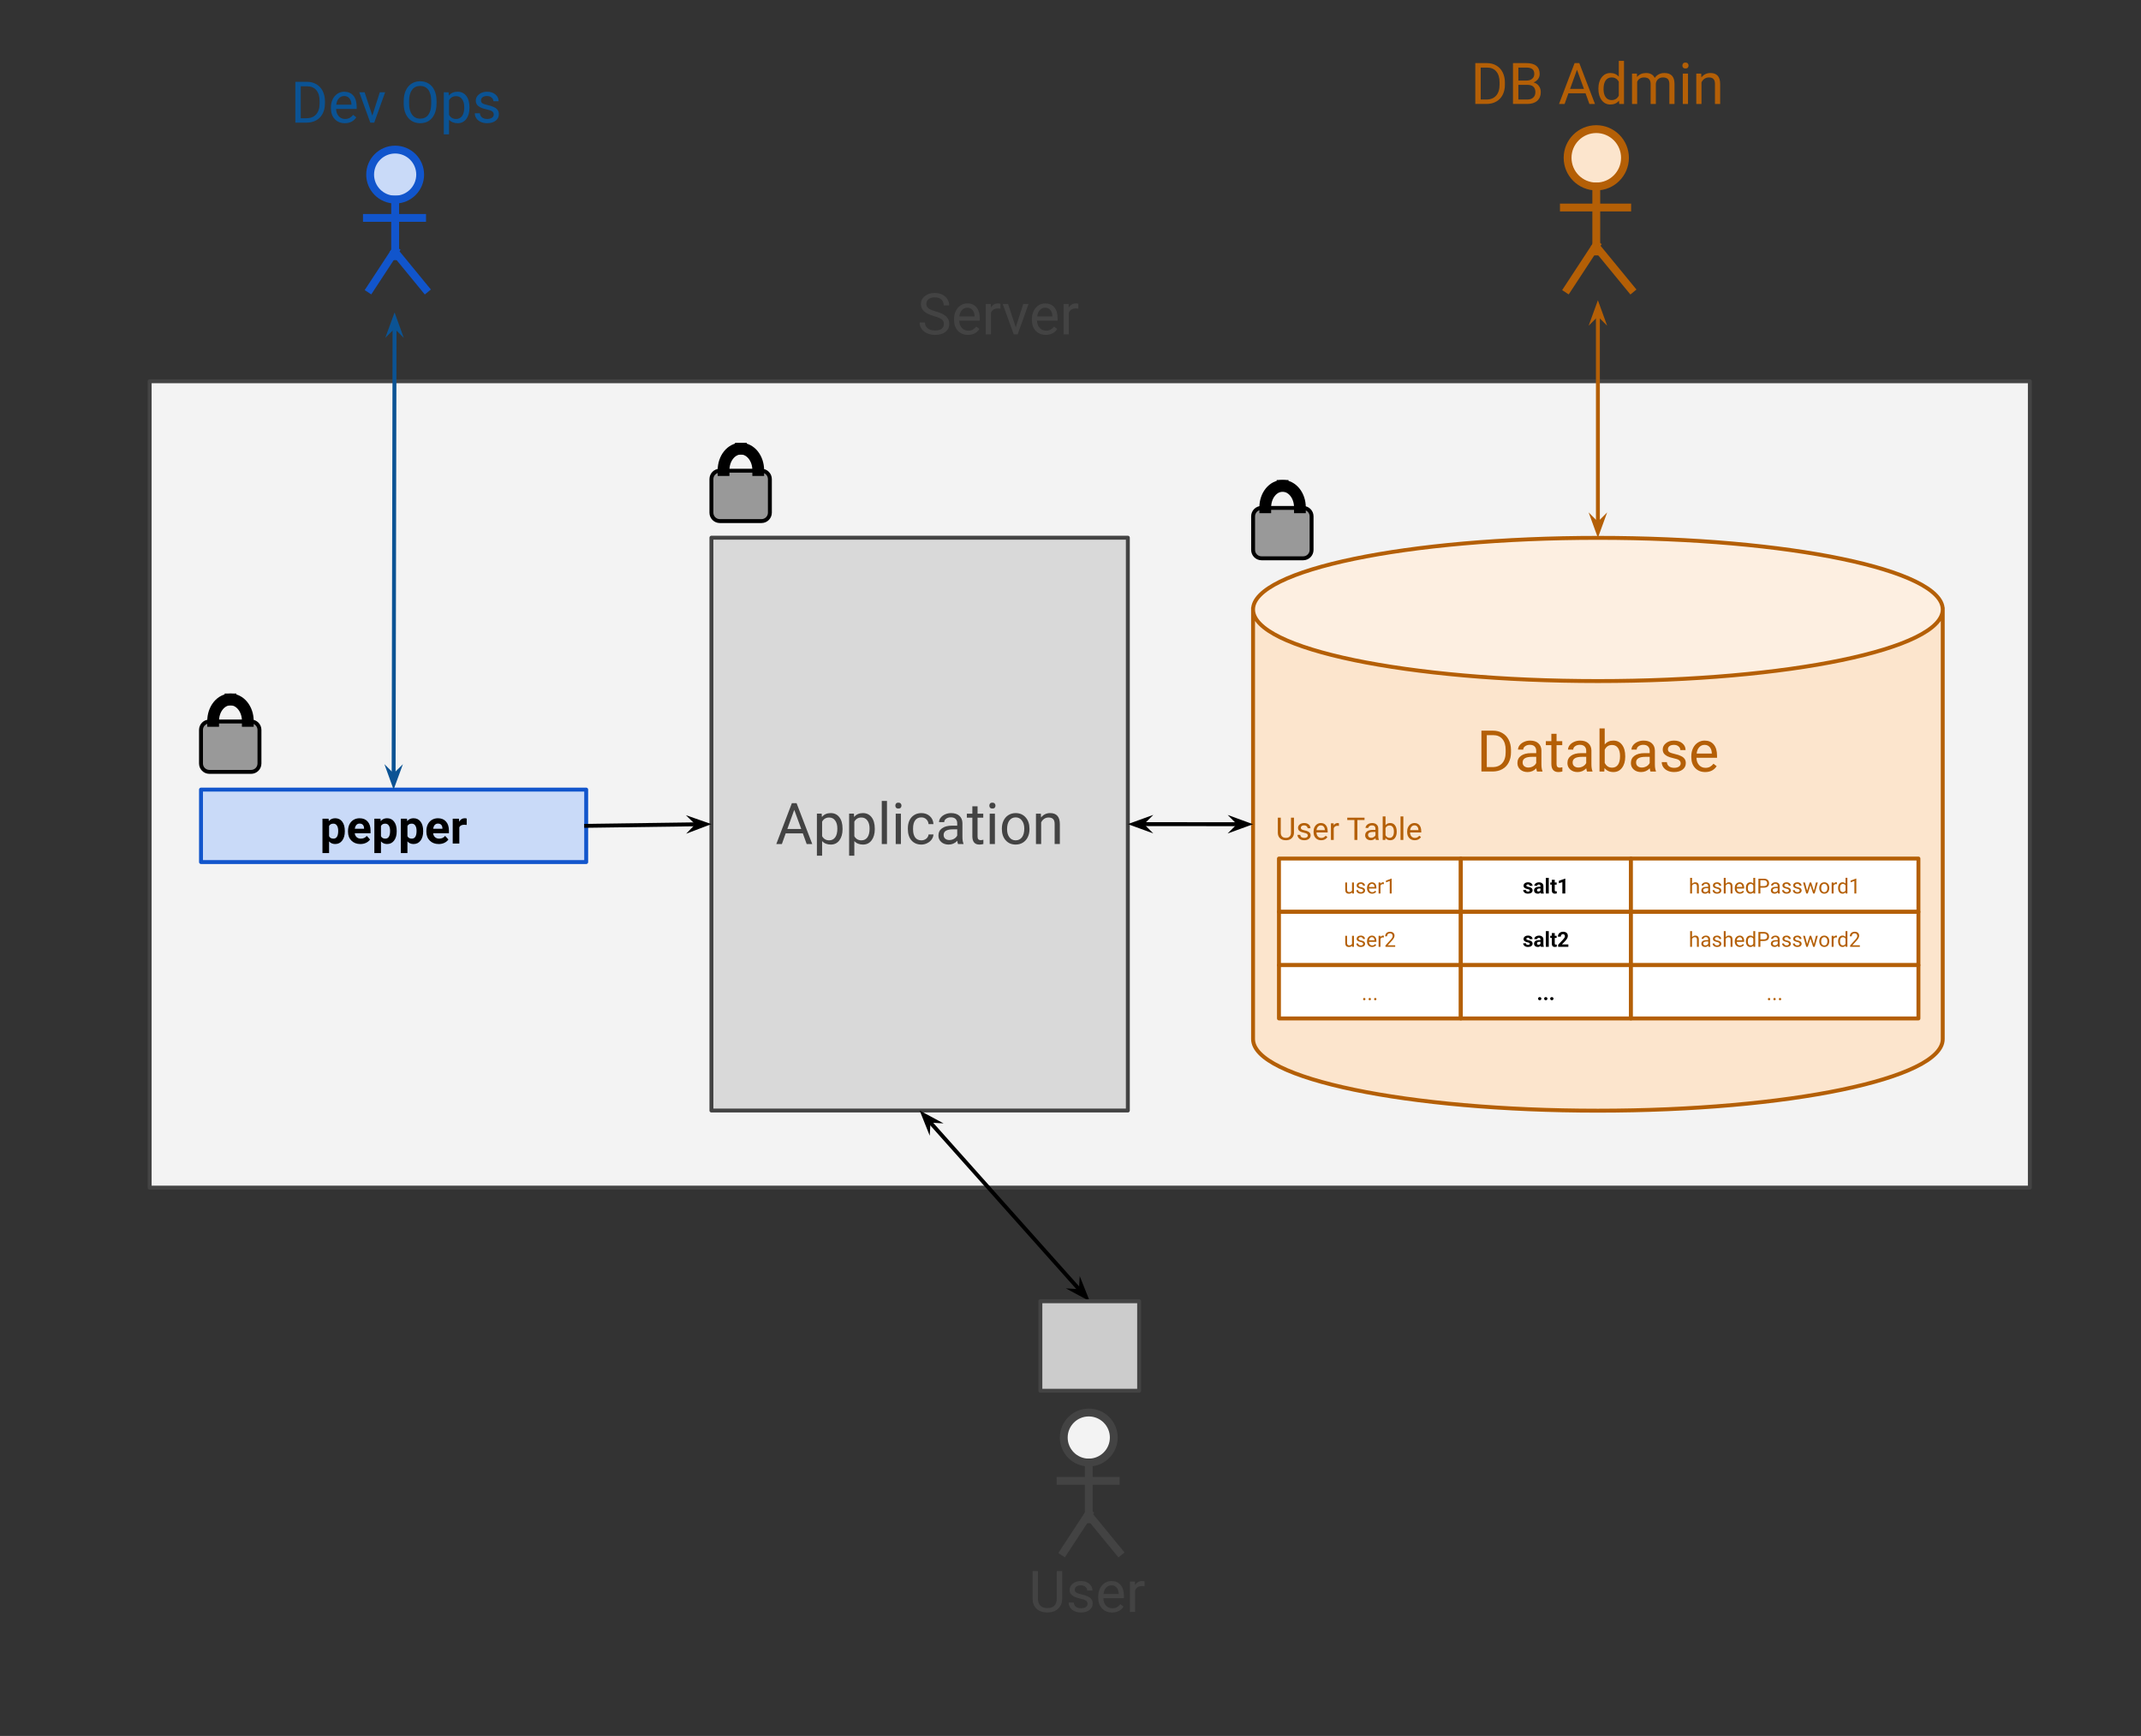 <svg version="1.1" viewBox="0.0 0.0 546.367 442.984" fill="none" stroke="none" stroke-linecap="square" stroke-miterlimit="10" xmlns:xlink="http://www.w3.org/1999/xlink" xmlns="http://www.w3.org/2000/svg"><rect x="0.0" y="0.0" width="546.367" height="442.984" fill="#333333" stroke="none"/><clipPath id="p.0"><path d="m0 0l546.367 0l0 442.984l-546.367 0l0 -442.984z" clip-rule="nonzero"/></clipPath><g clip-path="url(#p.0)"><path fill="#000000" fill-opacity="0.0" d="m0 0l546.367 0l0 442.984l-546.367 0z" fill-rule="evenodd"/><path fill="#f3f3f3" d="m38.192 97.294l479.811 0l0 205.764l-479.811 0z" fill-rule="evenodd"/><path stroke="#434343" stroke-width="1.0" stroke-linejoin="round" stroke-linecap="butt" d="m38.192 97.294l479.811 0l0 205.764l-479.811 0z" fill-rule="evenodd"/><path fill="#d9d9d9" d="m181.549 137.211l106.268 0l0 146.173l-106.268 0z" fill-rule="evenodd"/><path stroke="#434343" stroke-width="1.0" stroke-linejoin="round" stroke-linecap="butt" d="m181.549 137.211l106.268 0l0 146.173l-106.268 0z" fill-rule="evenodd"/><path fill="#434343" d="m204.875 212.659l-4.375 0l-0.969 2.719l-1.422 0l3.969 -10.422l1.203 0l4.0 10.422l-1.422 0l-0.984 -2.719zm-3.953 -1.125l3.547 0l-1.781 -4.875l-1.766 4.875zm14.092 0.062q0 1.766 -0.812 2.844q-0.812 1.078 -2.188 1.078q-1.406 0 -2.219 -0.891l0 3.734l-1.328 0l0 -10.734l1.219 0l0.062 0.859q0.797 -1.0 2.234 -1.0q1.406 0 2.219 1.062q0.812 1.047 0.812 2.922l0 0.125zm-1.328 -0.156q0 -1.312 -0.562 -2.062q-0.547 -0.766 -1.531 -0.766q-1.203 0 -1.797 1.062l0 3.703q0.594 1.062 1.812 1.062q0.953 0 1.516 -0.75q0.562 -0.766 0.562 -2.25zm9.551 0.156q0 1.766 -0.812 2.844q-0.812 1.078 -2.188 1.078q-1.406 0 -2.219 -0.891l0 3.734l-1.328 0l0 -10.734l1.219 0l0.062 0.859q0.797 -1.0 2.234 -1.0q1.406 0 2.219 1.062q0.812 1.047 0.812 2.922l0 0.125zm-1.328 -0.156q0 -1.312 -0.562 -2.062q-0.547 -0.766 -1.531 -0.766q-1.203 0 -1.797 1.062l0 3.703q0.594 1.062 1.812 1.062q0.953 0 1.516 -0.75q0.562 -0.766 0.562 -2.25zm4.441 3.938l-1.328 0l0 -11.0l1.328 0l0 11.0zm3.557 0l-1.328 0l0 -7.75l1.328 0l0 7.75zm-1.422 -9.797q0 -0.328 0.188 -0.547q0.203 -0.219 0.578 -0.219q0.391 0 0.594 0.219q0.203 0.219 0.203 0.547q0 0.328 -0.203 0.547q-0.203 0.203 -0.594 0.203q-0.375 0 -0.578 -0.203q-0.188 -0.219 -0.188 -0.547zm6.65 8.859q0.703 0 1.234 -0.422q0.531 -0.438 0.594 -1.078l1.25 0q-0.031 0.656 -0.453 1.266q-0.422 0.594 -1.141 0.953q-0.703 0.359 -1.484 0.359q-1.578 0 -2.516 -1.047q-0.938 -1.062 -0.938 -2.891l0 -0.219q0 -1.141 0.406 -2.016q0.422 -0.875 1.203 -1.359q0.781 -0.5 1.828 -0.5q1.312 0 2.172 0.781q0.859 0.781 0.922 2.031l-1.25 0q-0.062 -0.75 -0.578 -1.234q-0.5 -0.484 -1.266 -0.484q-1.0 0 -1.562 0.734q-0.547 0.719 -0.547 2.094l0 0.25q0 1.328 0.547 2.062q0.547 0.719 1.578 0.719zm9.344 0.938q-0.109 -0.234 -0.188 -0.812q-0.922 0.953 -2.203 0.953q-1.141 0 -1.875 -0.641q-0.734 -0.656 -0.734 -1.641q0 -1.219 0.922 -1.875q0.922 -0.672 2.578 -0.672l1.297 0l0 -0.609q0 -0.703 -0.422 -1.109q-0.406 -0.406 -1.219 -0.406q-0.703 0 -1.188 0.359q-0.484 0.344 -0.484 0.859l-1.328 0q0 -0.578 0.406 -1.109q0.422 -0.547 1.125 -0.859q0.703 -0.328 1.547 -0.328q1.344 0 2.094 0.672q0.766 0.672 0.797 1.844l0 3.562q0 1.062 0.266 1.703l0 0.109l-1.391 0zm-2.203 -1.016q0.625 0 1.188 -0.312q0.562 -0.328 0.812 -0.844l0 -1.578l-1.047 0q-2.422 0 -2.422 1.422q0 0.625 0.406 0.969q0.422 0.344 1.062 0.344zm7.191 -8.609l0 1.875l1.453 0l0 1.031l-1.453 0l0 4.797q0 0.469 0.188 0.703q0.203 0.234 0.672 0.234q0.219 0 0.625 -0.094l0 1.078q-0.531 0.141 -1.016 0.141q-0.891 0 -1.344 -0.531q-0.453 -0.547 -0.453 -1.531l0 -4.797l-1.406 0l0 -1.031l1.406 0l0 -1.875l1.328 0zm4.428 9.625l-1.328 0l0 -7.75l1.328 0l0 7.75zm-1.422 -9.797q0 -0.328 0.188 -0.547q0.203 -0.219 0.578 -0.219q0.391 0 0.594 0.219q0.203 0.219 0.203 0.547q0 0.328 -0.203 0.547q-0.203 0.203 -0.594 0.203q-0.375 0 -0.578 -0.203q-0.188 -0.219 -0.188 -0.547zm3.197 5.859q0 -1.141 0.438 -2.047q0.453 -0.922 1.25 -1.406q0.797 -0.5 1.828 -0.5q1.578 0 2.547 1.094q0.984 1.094 0.984 2.922l0 0.094q0 1.125 -0.438 2.031q-0.438 0.891 -1.25 1.391q-0.797 0.5 -1.844 0.5q-1.562 0 -2.547 -1.094q-0.969 -1.094 -0.969 -2.891l0 -0.094zm1.328 0.156q0 1.281 0.594 2.062q0.594 0.781 1.594 0.781q1.016 0 1.609 -0.781q0.594 -0.797 0.594 -2.219q0 -1.281 -0.609 -2.062q-0.594 -0.797 -1.594 -0.797q-0.984 0 -1.594 0.781q-0.594 0.781 -0.594 2.234zm8.624 -3.969l0.047 0.984q0.891 -1.125 2.312 -1.125q2.469 0 2.484 2.781l0 5.109l-1.328 0l0 -5.125q0 -0.844 -0.375 -1.234q-0.375 -0.406 -1.172 -0.406q-0.641 0 -1.141 0.344q-0.484 0.344 -0.75 0.906l0 5.516l-1.328 0l0 -7.75l1.25 0z" fill-rule="nonzero"/><path fill="#c9daf8" d="m51.294 201.492l98.299 0l0 18.488l-98.299 0z" fill-rule="evenodd"/><path stroke="#1155cc" stroke-width="1.0" stroke-linejoin="round" stroke-linecap="butt" d="m51.294 201.492l98.299 0l0 18.488l-98.299 0z" fill-rule="evenodd"/><path fill="#000000" d="m87.994 212.146q0 1.469 -0.672 2.359q-0.656 0.875 -1.797 0.875q-0.953 0 -1.547 -0.672l0 2.984l-1.688 0l0 -8.781l1.562 0l0.062 0.625q0.609 -0.734 1.609 -0.734q1.172 0 1.812 0.875q0.656 0.859 0.656 2.375l0 0.094zm-1.688 -0.125q0 -0.891 -0.328 -1.359q-0.312 -0.484 -0.906 -0.484q-0.797 0 -1.094 0.609l0 2.594q0.312 0.625 1.109 0.625q1.219 0 1.219 -1.984zm5.646 3.359q-1.391 0 -2.266 -0.859q-0.875 -0.859 -0.875 -2.281l0 -0.172q0 -0.953 0.359 -1.703q0.375 -0.75 1.047 -1.156q0.688 -0.406 1.547 -0.406q1.312 0 2.047 0.828q0.75 0.812 0.75 2.312l0 0.688l-4.031 0q0.078 0.625 0.484 1.0q0.422 0.375 1.062 0.375q0.969 0 1.516 -0.703l0.844 0.922q-0.391 0.547 -1.047 0.859q-0.641 0.297 -1.438 0.297zm-0.188 -5.219q-0.5 0 -0.812 0.344q-0.312 0.344 -0.406 0.969l2.359 0l0 -0.125q-0.016 -0.562 -0.312 -0.875q-0.281 -0.312 -0.828 -0.312zm9.471 1.984q0 1.469 -0.672 2.359q-0.656 0.875 -1.797 0.875q-0.953 0 -1.547 -0.672l0 2.984l-1.688 0l0 -8.781l1.562 0l0.062 0.625q0.609 -0.734 1.609 -0.734q1.172 0 1.812 0.875q0.656 0.859 0.656 2.375l0 0.094zm-1.688 -0.125q0 -0.891 -0.328 -1.359q-0.312 -0.484 -0.906 -0.484q-0.797 0 -1.094 0.609l0 2.594q0.312 0.625 1.109 0.625q1.219 0 1.219 -1.984zm8.443 0.125q0 1.469 -0.672 2.359q-0.656 0.875 -1.797 0.875q-0.953 0 -1.547 -0.672l0 2.984l-1.688 0l0 -8.781l1.562 0l0.062 0.625q0.609 -0.734 1.609 -0.734q1.172 0 1.812 0.875q0.656 0.859 0.656 2.375l0 0.094zm-1.688 -0.125q0 -0.891 -0.328 -1.359q-0.312 -0.484 -0.906 -0.484q-0.797 0 -1.094 0.609l0 2.594q0.312 0.625 1.109 0.625q1.219 0 1.219 -1.984zm5.646 3.359q-1.391 0 -2.266 -0.859q-0.875 -0.859 -0.875 -2.281l0 -0.172q0 -0.953 0.359 -1.703q0.375 -0.75 1.047 -1.156q0.688 -0.406 1.547 -0.406q1.312 0 2.047 0.828q0.75 0.812 0.75 2.312l0 0.688l-4.031 0q0.078 0.625 0.484 1.0q0.422 0.375 1.062 0.375q0.969 0 1.516 -0.703l0.844 0.922q-0.391 0.547 -1.047 0.859q-0.641 0.297 -1.438 0.297zm-0.188 -5.219q-0.5 0 -0.812 0.344q-0.312 0.344 -0.406 0.969l2.359 0l0 -0.125q-0.016 -0.562 -0.312 -0.875q-0.281 -0.312 -0.828 -0.312zm7.33 0.344q-0.344 -0.047 -0.609 -0.047q-0.969 0 -1.266 0.641l0 4.156l-1.688 0l0 -6.344l1.594 0l0.047 0.766q0.516 -0.875 1.406 -0.875q0.281 0 0.531 0.078l-0.016 1.625z" fill-rule="nonzero"/><path fill="#fce5cd" d="m319.772 155.523l0 0c0 10.091 39.399 18.272 88.0 18.272c48.601 0 88.0 -8.18 88.0 -18.272l0 109.63c0 10.091 -39.399 18.272 -88.0 18.272c-48.601 0 -88.0 -8.181 -88.0 -18.272z" fill-rule="evenodd"/><path fill="#fdefe1" d="m319.772 155.523l0 0c0 -10.091 39.399 -18.272 88.0 -18.272c48.601 0 88.0 8.18 88.0 18.272l0 0c0 10.091 -39.399 18.272 -88.0 18.272c-48.601 0 -88.0 -8.18 -88.0 -18.272z" fill-rule="evenodd"/><path fill="#000000" fill-opacity="0.0" d="m495.772 155.523l0 0c0 10.091 -39.399 18.272 -88.0 18.272c-48.601 0 -88.0 -8.18 -88.0 -18.272l0 0c0 -10.091 39.399 -18.272 88.0 -18.272c48.601 0 88.0 8.18 88.0 18.272l0 109.63c0 10.091 -39.399 18.272 -88.0 18.272c-48.601 0 -88.0 -8.181 -88.0 -18.272l0 -109.63" fill-rule="evenodd"/><path stroke="#b45f06" stroke-width="1.0" stroke-linejoin="round" stroke-linecap="butt" d="m495.772 155.523l0 0c0 10.091 -39.399 18.272 -88.0 18.272c-48.601 0 -88.0 -8.18 -88.0 -18.272l0 0c0 -10.091 39.399 -18.272 88.0 -18.272c48.601 0 88.0 8.18 88.0 18.272l0 109.63c0 10.091 -39.399 18.272 -88.0 18.272c-48.601 0 -88.0 -8.181 -88.0 -18.272l0 -109.63" fill-rule="evenodd"/><path fill="#b45f06" d="m378.045 196.875l0 -10.422l2.953 0q1.359 0 2.391 0.609q1.047 0.594 1.609 1.703q0.578 1.109 0.594 2.547l0 0.672q0 1.469 -0.578 2.578q-0.562 1.109 -1.625 1.703q-1.047 0.594 -2.453 0.609l-2.891 0zm1.375 -9.281l0 8.156l1.453 0q1.594 0 2.469 -0.984q0.891 -0.984 0.891 -2.812l0 -0.609q0 -1.781 -0.844 -2.766q-0.828 -0.984 -2.359 -0.984l-1.609 0zm12.814 9.281q-0.109 -0.234 -0.188 -0.812q-0.922 0.953 -2.203 0.953q-1.141 0 -1.875 -0.641q-0.734 -0.656 -0.734 -1.641q0 -1.219 0.922 -1.875q0.922 -0.672 2.578 -0.672l1.297 0l0 -0.609q0 -0.703 -0.422 -1.109q-0.406 -0.406 -1.219 -0.406q-0.703 0 -1.188 0.359q-0.484 0.344 -0.484 0.859l-1.328 0q0 -0.578 0.406 -1.109q0.422 -0.547 1.125 -0.859q0.703 -0.328 1.547 -0.328q1.344 0 2.094 0.672q0.766 0.672 0.797 1.844l0 3.562q0 1.062 0.266 1.703l0 0.109l-1.391 0zm-2.203 -1.016q0.625 0 1.188 -0.312q0.562 -0.328 0.812 -0.844l0 -1.578l-1.047 0q-2.422 0 -2.422 1.422q0 0.625 0.406 0.969q0.422 0.344 1.062 0.344zm7.191 -8.609l0 1.875l1.453 0l0 1.031l-1.453 0l0 4.797q0 0.469 0.188 0.703q0.203 0.234 0.672 0.234q0.219 0 0.625 -0.094l0 1.078q-0.531 0.141 -1.016 0.141q-0.891 0 -1.344 -0.531q-0.453 -0.547 -0.453 -1.531l0 -4.797l-1.406 0l0 -1.031l1.406 0l0 -1.875l1.328 0zm7.772 9.625q-0.109 -0.234 -0.188 -0.812q-0.922 0.953 -2.203 0.953q-1.141 0 -1.875 -0.641q-0.734 -0.656 -0.734 -1.641q0 -1.219 0.922 -1.875q0.922 -0.672 2.578 -0.672l1.297 0l0 -0.609q0 -0.703 -0.422 -1.109q-0.406 -0.406 -1.219 -0.406q-0.703 0 -1.188 0.359q-0.484 0.344 -0.484 0.859l-1.328 0q0 -0.578 0.406 -1.109q0.422 -0.547 1.125 -0.859q0.703 -0.328 1.547 -0.328q1.344 0 2.094 0.672q0.766 0.672 0.797 1.844l0 3.562q0 1.062 0.266 1.703l0 0.109l-1.391 0zm-2.203 -1.016q0.625 0 1.188 -0.312q0.562 -0.328 0.812 -0.844l0 -1.578l-1.047 0q-2.422 0 -2.422 1.422q0 0.625 0.406 0.969q0.422 0.344 1.062 0.344zm11.957 -2.766q0 1.766 -0.828 2.844q-0.812 1.078 -2.188 1.078q-1.469 0 -2.266 -1.031l-0.062 0.891l-1.219 0l0 -11.0l1.328 0l0 4.109q0.797 -1.0 2.203 -1.0q1.422 0 2.219 1.078q0.812 1.062 0.812 2.906l0 0.125zm-1.328 -0.156q0 -1.344 -0.531 -2.078q-0.516 -0.75 -1.5 -0.75q-1.312 0 -1.875 1.219l0 3.344q0.609 1.219 1.891 1.219q0.953 0 1.484 -0.734q0.531 -0.734 0.531 -2.219zm7.77 3.938q-0.109 -0.234 -0.188 -0.812q-0.922 0.953 -2.203 0.953q-1.141 0 -1.875 -0.641q-0.734 -0.656 -0.734 -1.641q0 -1.219 0.922 -1.875q0.922 -0.672 2.578 -0.672l1.297 0l0 -0.609q0 -0.703 -0.422 -1.109q-0.406 -0.406 -1.219 -0.406q-0.703 0 -1.188 0.359q-0.484 0.344 -0.484 0.859l-1.328 0q0 -0.578 0.406 -1.109q0.422 -0.547 1.125 -0.859q0.703 -0.328 1.547 -0.328q1.344 0 2.094 0.672q0.766 0.672 0.797 1.844l0 3.562q0 1.062 0.266 1.703l0 0.109l-1.391 0zm-2.203 -1.016q0.625 0 1.188 -0.312q0.562 -0.328 0.812 -0.844l0 -1.578l-1.047 0q-2.422 0 -2.422 1.422q0 0.625 0.406 0.969q0.422 0.344 1.062 0.344zm9.91 -1.031q0 -0.547 -0.406 -0.844q-0.406 -0.297 -1.422 -0.5q-1.0 -0.219 -1.594 -0.516q-0.578 -0.312 -0.875 -0.719q-0.281 -0.422 -0.281 -1.0q0 -0.938 0.812 -1.594q0.812 -0.672 2.062 -0.672q1.312 0 2.125 0.688q0.828 0.672 0.828 1.734l-1.328 0q0 -0.547 -0.469 -0.938q-0.453 -0.391 -1.156 -0.391q-0.734 0 -1.141 0.312q-0.406 0.312 -0.406 0.828q0 0.469 0.375 0.719q0.391 0.25 1.375 0.469q1.0 0.219 1.609 0.531q0.609 0.297 0.906 0.734q0.297 0.438 0.297 1.062q0 1.031 -0.828 1.656q-0.828 0.625 -2.156 0.625q-0.922 0 -1.641 -0.328q-0.719 -0.328 -1.125 -0.922q-0.391 -0.594 -0.391 -1.281l1.312 0q0.047 0.672 0.531 1.062q0.5 0.391 1.312 0.391q0.75 0 1.203 -0.297q0.469 -0.312 0.469 -0.812zm6.26 2.188q-1.578 0 -2.562 -1.031q-0.984 -1.031 -0.984 -2.766l0 -0.25q0 -1.141 0.438 -2.047q0.438 -0.906 1.219 -1.422q0.797 -0.516 1.719 -0.516q1.516 0 2.344 1.0q0.844 1.0 0.844 2.844l0 0.547l-5.25 0q0.031 1.156 0.672 1.859q0.641 0.703 1.625 0.703q0.703 0 1.188 -0.281q0.5 -0.297 0.859 -0.766l0.812 0.625q-0.984 1.5 -2.922 1.5zm-0.172 -6.938q-0.797 0 -1.344 0.594q-0.547 0.578 -0.672 1.625l3.875 0l0 -0.109q-0.047 -1.0 -0.547 -1.547q-0.484 -0.562 -1.312 -0.562z" fill-rule="nonzero"/><path fill="#000000" fill-opacity="0.0" d="m287.816 210.298l31.969 0.031" fill-rule="evenodd"/><path stroke="#000000" stroke-width="1.0" stroke-linejoin="round" stroke-linecap="butt" d="m291.243 210.301l25.114 0.025" fill-rule="evenodd"/><path fill="#000000" stroke="#000000" stroke-width="1.0" stroke-linecap="butt" d="m291.243 210.301l1.126 -1.123l-3.091 1.122l3.089 1.128z" fill-rule="evenodd"/><path fill="#000000" stroke="#000000" stroke-width="1.0" stroke-linecap="butt" d="m316.358 210.326l-1.126 1.123l3.091 -1.122l-3.089 -1.128z" fill-rule="evenodd"/><path fill="#000000" fill-opacity="0.0" d="m149.593 210.736l31.969 -0.441" fill-rule="evenodd"/><path stroke="#000000" stroke-width="1.0" stroke-linejoin="round" stroke-linecap="butt" d="m149.593 210.736l28.542 -0.394" fill-rule="evenodd"/><path fill="#000000" stroke="#000000" stroke-width="1.0" stroke-linecap="butt" d="m178.135 210.342l-1.109 1.14l3.074 -1.167l-3.105 -1.082z" fill-rule="evenodd"/><path fill="#000000" fill-opacity="0.0" d="m278.097 332.049l-43.402 -48.661" fill-rule="evenodd"/><path stroke="#000000" stroke-width="1.0" stroke-linejoin="round" stroke-linecap="butt" d="m275.816 329.492l-38.839 -43.546" fill-rule="evenodd"/><path fill="#000000" stroke="#000000" stroke-width="1.0" stroke-linecap="butt" d="m275.816 329.492l-1.588 -0.091l2.896 1.557l-1.217 -3.054z" fill-rule="evenodd"/><path fill="#000000" stroke="#000000" stroke-width="1.0" stroke-linecap="butt" d="m236.977 285.945l1.588 0.091l-2.896 -1.557l1.217 3.054z" fill-rule="evenodd"/><path fill="#cccccc" d="m265.496 332.049l25.202 0l0 22.843l-25.202 0z" fill-rule="evenodd"/><path stroke="#434343" stroke-width="1.0" stroke-linejoin="round" stroke-linecap="butt" d="m265.496 332.049l25.202 0l0 22.843l-25.202 0z" fill-rule="evenodd"/><path fill="#f3f3f3" d="m271.464 366.832l0 0c0 -3.525 2.858 -6.383 6.383 -6.383l0 0c1.693 0 3.316 0.672 4.513 1.869c1.197 1.197 1.869 2.82 1.869 4.513l0 0c0 3.525 -2.858 6.383 -6.383 6.383l0 0c-3.525 0 -6.383 -2.858 -6.383 -6.383z" fill-rule="evenodd"/><path stroke="#434343" stroke-width="2.0" stroke-linejoin="round" stroke-linecap="butt" d="m271.464 366.832l0 0c0 -3.525 2.858 -6.383 6.383 -6.383l0 0c1.693 0 3.316 0.672 4.513 1.869c1.197 1.197 1.869 2.82 1.869 4.513l0 0c0 3.525 -2.858 6.383 -6.383 6.383l0 0c-3.525 0 -6.383 -2.858 -6.383 -6.383z" fill-rule="evenodd"/><path fill="#000000" fill-opacity="0.0" d="m277.847 373.215l0 14.45" fill-rule="evenodd"/><path stroke="#434343" stroke-width="2.0" stroke-linejoin="round" stroke-linecap="butt" d="m277.847 373.215l0 14.45" fill-rule="evenodd"/><path fill="#000000" fill-opacity="0.0" d="m277.847 386.621l7.709 9.395" fill-rule="evenodd"/><path stroke="#434343" stroke-width="2.0" stroke-linejoin="round" stroke-linecap="butt" d="m277.847 386.621l7.709 9.395" fill-rule="evenodd"/><path fill="#000000" fill-opacity="0.0" d="m277.838 386.281l-6.376 9.734" fill-rule="evenodd"/><path stroke="#434343" stroke-width="2.0" stroke-linejoin="round" stroke-linecap="butt" d="m277.838 386.281l-6.376 9.734" fill-rule="evenodd"/><path fill="#000000" fill-opacity="0.0" d="m284.723 377.889l-14.086 0" fill-rule="evenodd"/><path stroke="#434343" stroke-width="2.0" stroke-linejoin="round" stroke-linecap="butt" d="m284.723 377.889l-14.086 0" fill-rule="evenodd"/><path fill="#000000" fill-opacity="0.0" d="m243.866 388.258l67.087 0l0 42.016l-67.087 0z" fill-rule="evenodd"/><path fill="#434343" d="m271.064 400.916l0 7.094q-0.016 1.469 -0.938 2.406q-0.906 0.938 -2.484 1.047l-0.359 0.016q-1.719 0 -2.734 -0.922q-1.016 -0.922 -1.031 -2.547l0 -7.094l1.359 0l0 7.062q0 1.125 0.625 1.75q0.625 0.625 1.781 0.625q1.156 0 1.766 -0.609q0.625 -0.625 0.625 -1.766l0 -7.062l1.391 0zm6.472 8.375q0 -0.547 -0.406 -0.844q-0.406 -0.297 -1.422 -0.5q-1.0 -0.219 -1.594 -0.516q-0.578 -0.312 -0.875 -0.719q-0.281 -0.422 -0.281 -1.0q0 -0.938 0.812 -1.594q0.812 -0.672 2.062 -0.672q1.312 0 2.125 0.688q0.828 0.672 0.828 1.734l-1.328 0q0 -0.547 -0.469 -0.938q-0.453 -0.391 -1.156 -0.391q-0.734 0 -1.141 0.312q-0.406 0.312 -0.406 0.828q0 0.469 0.375 0.719q0.391 0.25 1.375 0.469q1.0 0.219 1.609 0.531q0.609 0.297 0.906 0.734q0.297 0.438 0.297 1.062q0 1.031 -0.828 1.656q-0.828 0.625 -2.156 0.625q-0.922 0 -1.641 -0.328q-0.719 -0.328 -1.125 -0.922q-0.391 -0.594 -0.391 -1.281l1.312 0q0.047 0.672 0.531 1.062q0.5 0.391 1.312 0.391q0.75 0 1.203 -0.297q0.469 -0.312 0.469 -0.812zm6.26 2.188q-1.578 0 -2.562 -1.031q-0.984 -1.031 -0.984 -2.766l0 -0.25q0 -1.141 0.438 -2.047q0.438 -0.906 1.219 -1.422q0.797 -0.516 1.719 -0.516q1.516 0 2.344 1.0q0.844 1.0 0.844 2.844l0 0.547l-5.25 0q0.031 1.156 0.672 1.859q0.641 0.703 1.625 0.703q0.703 0 1.188 -0.281q0.5 -0.297 0.859 -0.766l0.812 0.625q-0.984 1.5 -2.922 1.5zm-0.172 -6.938q-0.797 0 -1.344 0.594q-0.547 0.578 -0.672 1.625l3.875 0l0 -0.109q-0.047 -1.0 -0.547 -1.547q-0.484 -0.562 -1.312 -0.562zm8.468 0.234q-0.312 -0.047 -0.656 -0.047q-1.297 0 -1.766 1.109l0 5.5l-1.328 0l0 -7.75l1.297 0l0.016 0.906q0.656 -1.047 1.844 -1.047q0.391 0 0.594 0.109l0 1.219z" fill-rule="nonzero"/><path fill="#c9daf8" d="m94.458 44.554l0 0c0 -3.525 2.858 -6.383 6.383 -6.383l0 0c1.693 0 3.316 0.672 4.513 1.869c1.197 1.197 1.869 2.82 1.869 4.513l0 0c0 3.525 -2.858 6.383 -6.383 6.383l0 0c-3.525 0 -6.383 -2.858 -6.383 -6.383z" fill-rule="evenodd"/><path stroke="#1155cc" stroke-width="2.0" stroke-linejoin="round" stroke-linecap="butt" d="m94.458 44.554l0 0c0 -3.525 2.858 -6.383 6.383 -6.383l0 0c1.693 0 3.316 0.672 4.513 1.869c1.197 1.197 1.869 2.82 1.869 4.513l0 0c0 3.525 -2.858 6.383 -6.383 6.383l0 0c-3.525 0 -6.383 -2.858 -6.383 -6.383z" fill-rule="evenodd"/><path fill="#000000" fill-opacity="0.0" d="m100.84 50.937l0 14.45" fill-rule="evenodd"/><path stroke="#1155cc" stroke-width="2.0" stroke-linejoin="round" stroke-linecap="butt" d="m100.84 50.937l0 14.45" fill-rule="evenodd"/><path fill="#000000" fill-opacity="0.0" d="m100.84 64.343l7.709 9.395" fill-rule="evenodd"/><path stroke="#1155cc" stroke-width="2.0" stroke-linejoin="round" stroke-linecap="butt" d="m100.84 64.343l7.709 9.395" fill-rule="evenodd"/><path fill="#000000" fill-opacity="0.0" d="m100.832 64.004l-6.376 9.734" fill-rule="evenodd"/><path stroke="#1155cc" stroke-width="2.0" stroke-linejoin="round" stroke-linecap="butt" d="m100.832 64.004l-6.376 9.734" fill-rule="evenodd"/><path fill="#000000" fill-opacity="0.0" d="m107.717 55.611l-14.086 0" fill-rule="evenodd"/><path stroke="#1155cc" stroke-width="2.0" stroke-linejoin="round" stroke-linecap="butt" d="m107.717 55.611l-14.086 0" fill-rule="evenodd"/><path fill="#000000" fill-opacity="0.0" d="m34.725 8.218l132.756 0l0 42.016l-132.756 0z" fill-rule="evenodd"/><path fill="#0b5394" d="m75.373 31.298l0 -10.422l2.953 0q1.359 0 2.391 0.609q1.047 0.594 1.609 1.703q0.578 1.109 0.594 2.547l0 0.672q0 1.469 -0.578 2.578q-0.562 1.109 -1.625 1.703q-1.047 0.594 -2.453 0.609l-2.891 0zm1.375 -9.281l0 8.156l1.453 0q1.594 0 2.469 -0.984q0.891 -0.984 0.891 -2.812l0 -0.609q0 -1.781 -0.844 -2.766q-0.828 -0.984 -2.359 -0.984l-1.609 0zm11.252 9.422q-1.578 0 -2.562 -1.031q-0.984 -1.031 -0.984 -2.766l0 -0.25q0 -1.141 0.438 -2.047q0.438 -0.906 1.219 -1.422q0.797 -0.516 1.719 -0.516q1.516 0 2.344 1.0q0.844 1.0 0.844 2.844l0 0.547l-5.25 0q0.031 1.156 0.672 1.859q0.641 0.703 1.625 0.703q0.703 0 1.188 -0.281q0.5 -0.297 0.859 -0.766l0.812 0.625q-0.984 1.5 -2.922 1.5zm-0.172 -6.938q-0.797 0 -1.344 0.594q-0.547 0.578 -0.672 1.625l3.875 0l0 -0.109q-0.047 -1.0 -0.547 -1.547q-0.484 -0.562 -1.312 -0.562zm7.187 5.0l1.906 -5.953l1.359 0l-2.781 7.75l-1.0 0l-2.812 -7.75l1.359 0l1.969 5.953zm16.384 -3.078q0 1.531 -0.516 2.672q-0.516 1.141 -1.453 1.75q-0.938 0.594 -2.203 0.594q-1.234 0 -2.188 -0.594q-0.953 -0.609 -1.484 -1.734q-0.516 -1.125 -0.531 -2.594l0 -0.75q0 -1.5 0.516 -2.656q0.531 -1.156 1.484 -1.766q0.953 -0.609 2.188 -0.609q1.25 0 2.203 0.609q0.953 0.594 1.469 1.75q0.516 1.141 0.516 2.672l0 0.656zm-1.359 -0.672q0 -1.859 -0.75 -2.844q-0.734 -0.984 -2.078 -0.984q-1.297 0 -2.047 0.984q-0.75 0.984 -0.766 2.75l0 0.766q0 1.797 0.75 2.828q0.75 1.031 2.078 1.031q1.328 0 2.062 -0.969q0.734 -0.984 0.75 -2.781l0 -0.781zm9.764 1.766q0 1.766 -0.812 2.844q-0.812 1.078 -2.188 1.078q-1.406 0 -2.219 -0.891l0 3.734l-1.328 0l0 -10.734l1.219 0l0.062 0.859q0.797 -1.0 2.234 -1.0q1.406 0 2.219 1.062q0.812 1.047 0.812 2.922l0 0.125zm-1.328 -0.156q0 -1.312 -0.562 -2.062q-0.547 -0.766 -1.531 -0.766q-1.203 0 -1.797 1.062l0 3.703q0.594 1.062 1.812 1.062q0.953 0 1.516 -0.75q0.562 -0.766 0.562 -2.25zm7.52 1.891q0 -0.547 -0.406 -0.844q-0.406 -0.297 -1.422 -0.5q-1.0 -0.219 -1.594 -0.516q-0.578 -0.312 -0.875 -0.719q-0.281 -0.422 -0.281 -1.0q0 -0.938 0.812 -1.594q0.812 -0.672 2.062 -0.672q1.312 0 2.125 0.688q0.828 0.672 0.828 1.734l-1.328 0q0 -0.547 -0.469 -0.938q-0.453 -0.391 -1.156 -0.391q-0.734 0 -1.141 0.312q-0.406 0.312 -0.406 0.828q0 0.469 0.375 0.719q0.391 0.25 1.375 0.469q1.0 0.219 1.609 0.531q0.609 0.297 0.906 0.734q0.297 0.438 0.297 1.062q0 1.031 -0.828 1.656q-0.828 0.625 -2.156 0.625q-0.922 0 -1.641 -0.328q-0.719 -0.328 -1.125 -0.922q-0.391 -0.594 -0.391 -1.281l1.312 0q0.047 0.672 0.531 1.062q0.5 0.391 1.312 0.391q0.75 0 1.203 -0.297q0.469 -0.312 0.469 -0.812z" fill-rule="nonzero"/><path fill="#000000" fill-opacity="0.0" d="m100.696 79.728l-0.252 121.764" fill-rule="evenodd"/><path stroke="#0b5394" stroke-width="1.0" stroke-linejoin="round" stroke-linecap="butt" d="m100.688 83.155l-0.238 114.91" fill-rule="evenodd"/><path fill="#0b5394" stroke="#0b5394" stroke-width="1.0" stroke-linecap="butt" d="m100.688 83.155l1.122 1.127l-1.118 -3.092l-1.131 3.087z" fill-rule="evenodd"/><path fill="#0b5394" stroke="#0b5394" stroke-width="1.0" stroke-linecap="butt" d="m100.451 198.065l-1.122 -1.127l1.118 3.092l1.131 -3.087z" fill-rule="evenodd"/><path fill="#fce5cd" d="m400.036 40.27l0 0c0 -4.043 3.278 -7.321 7.322 -7.321l0 0c1.942 0 3.805 0.771 5.178 2.144c1.373 1.373 2.145 3.235 2.145 5.177l0 0c0 4.043 -3.278 7.321 -7.322 7.321l0 0c-4.044 0 -7.322 -3.278 -7.322 -7.321z" fill-rule="evenodd"/><path stroke="#b45f06" stroke-width="2.0" stroke-linejoin="round" stroke-linecap="butt" d="m400.036 40.27l0 0c0 -4.043 3.278 -7.321 7.322 -7.321l0 0c1.942 0 3.805 0.771 5.178 2.144c1.373 1.373 2.145 3.235 2.145 5.177l0 0c0 4.043 -3.278 7.321 -7.322 7.321l0 0c-4.044 0 -7.322 -3.278 -7.322 -7.321z" fill-rule="evenodd"/><path fill="#000000" fill-opacity="0.0" d="m407.359 47.591l0 16.575" fill-rule="evenodd"/><path stroke="#b45f06" stroke-width="2.0" stroke-linejoin="round" stroke-linecap="butt" d="m407.359 47.591l0 16.575" fill-rule="evenodd"/><path fill="#000000" fill-opacity="0.0" d="m407.359 62.968l8.845 10.776" fill-rule="evenodd"/><path stroke="#b45f06" stroke-width="2.0" stroke-linejoin="round" stroke-linecap="butt" d="m407.359 62.968l8.845 10.776" fill-rule="evenodd"/><path fill="#000000" fill-opacity="0.0" d="m407.349 62.579l-7.315 11.165" fill-rule="evenodd"/><path stroke="#b45f06" stroke-width="2.0" stroke-linejoin="round" stroke-linecap="butt" d="m407.349 62.579l-7.315 11.165" fill-rule="evenodd"/><path fill="#000000" fill-opacity="0.0" d="m415.248 52.953l-16.16 0" fill-rule="evenodd"/><path stroke="#b45f06" stroke-width="2.0" stroke-linejoin="round" stroke-linecap="butt" d="m415.248 52.953l-16.16 0" fill-rule="evenodd"/><path fill="#000000" fill-opacity="0.0" d="m356.918 3.445l101.417 0l0 42.016l-101.417 0z" fill-rule="evenodd"/><path fill="#b45f06" d="m376.49 26.525l0 -10.422l2.953 0q1.359 0 2.391 0.609q1.047 0.594 1.609 1.703q0.578 1.109 0.594 2.547l0 0.672q0 1.469 -0.578 2.578q-0.562 1.109 -1.625 1.703q-1.047 0.594 -2.453 0.609l-2.891 0zm1.375 -9.281l0 8.156l1.453 0q1.594 0 2.469 -0.984q0.891 -0.984 0.891 -2.812l0 -0.609q0 -1.781 -0.844 -2.766q-0.828 -0.984 -2.359 -0.984l-1.609 0zm8.236 9.281l0 -10.422l3.406 0q1.703 0 2.547 0.703q0.859 0.703 0.859 2.078q0 0.734 -0.422 1.297q-0.406 0.547 -1.125 0.859q0.859 0.234 1.344 0.906q0.484 0.656 0.484 1.578q0 1.391 -0.906 2.203q-0.906 0.797 -2.562 0.797l-3.625 0zm1.375 -4.875l0 3.75l2.281 0q0.953 0 1.5 -0.5q0.562 -0.5 0.562 -1.359q0 -1.891 -2.047 -1.891l-2.297 0zm0 -1.094l2.078 0q0.906 0 1.438 -0.453q0.547 -0.453 0.547 -1.234q0 -0.859 -0.5 -1.234q-0.5 -0.391 -1.531 -0.391l-2.031 0l0 3.312zm17.143 3.25l-4.375 0l-0.969 2.719l-1.422 0l3.969 -10.422l1.203 0l4.0 10.422l-1.422 0l-0.984 -2.719zm-3.953 -1.125l3.547 0l-1.781 -4.875l-1.766 4.875zm7.233 -0.094q0 -1.781 0.844 -2.859q0.844 -1.094 2.203 -1.094q1.359 0 2.156 0.938l0 -4.047l1.328 0l0 11l-1.219 0l-0.062 -0.828q-0.797 0.969 -2.219 0.969q-1.344 0 -2.188 -1.094q-0.844 -1.109 -0.844 -2.875l0 -0.109zm1.312 0.156q0 1.312 0.547 2.062q0.547 0.734 1.5 0.734q1.266 0 1.844 -1.125l0 -3.562q-0.594 -1.094 -1.828 -1.094q-0.969 0 -1.516 0.75q-0.547 0.75 -0.547 2.234zm8.516 -3.969l0.031 0.859q0.859 -1.0 2.297 -1.0q1.625 0 2.219 1.25q0.375 -0.562 1.0 -0.906q0.625 -0.344 1.469 -0.344q2.547 0 2.578 2.703l0 5.188l-1.312 0l0 -5.109q0 -0.828 -0.391 -1.234q-0.375 -0.422 -1.266 -0.422q-0.734 0 -1.234 0.453q-0.484 0.438 -0.562 1.172l0 5.141l-1.328 0l0 -5.078q0 -1.688 -1.656 -1.688q-1.297 0 -1.781 1.109l0 5.656l-1.312 0l0 -7.75l1.25 0zm13.033 7.75l-1.328 0l0 -7.75l1.328 0l0 7.75zm-1.422 -9.797q0 -0.328 0.188 -0.547q0.203 -0.219 0.578 -0.219q0.391 0 0.594 0.219q0.203 0.219 0.203 0.547q0 0.328 -0.203 0.547q-0.203 0.203 -0.594 0.203q-0.375 0 -0.578 -0.203q-0.188 -0.219 -0.188 -0.547zm4.791 2.047l0.047 0.984q0.891 -1.125 2.312 -1.125q2.469 0 2.484 2.781l0 5.109l-1.328 0l0 -5.125q0 -0.844 -0.375 -1.234q-0.375 -0.406 -1.172 -0.406q-0.641 0 -1.141 0.344q-0.484 0.344 -0.75 0.906l0 5.516l-1.328 0l0 -7.75l1.25 0z" fill-rule="nonzero"/><path fill="#000000" fill-opacity="0.0" d="m407.772 76.622l0 60.63" fill-rule="evenodd"/><path stroke="#b45f06" stroke-width="1.0" stroke-linejoin="round" stroke-linecap="butt" d="m407.772 80.049l0 53.776" fill-rule="evenodd"/><path fill="#b45f06" stroke="#b45f06" stroke-width="1.0" stroke-linecap="butt" d="m407.772 80.049l1.125 1.125l-1.125 -3.09l-1.125 3.09z" fill-rule="evenodd"/><path fill="#b45f06" stroke="#b45f06" stroke-width="1.0" stroke-linecap="butt" d="m407.772 133.825l-1.125 -1.125l1.125 3.09l1.125 -3.09z" fill-rule="evenodd"/><path fill="#000000" fill-opacity="0.0" d="m190.018 62.239l129.449 0l0 42.016l-129.449 0z" fill-rule="evenodd"/><path fill="#434343" d="m238.384 80.678q-1.766 -0.516 -2.578 -1.25q-0.797 -0.75 -0.797 -1.828q0 -1.234 0.984 -2.031q0.984 -0.812 2.547 -0.812q1.078 0 1.922 0.422q0.844 0.406 1.297 1.141q0.469 0.734 0.469 1.594l-1.391 0q0 -0.938 -0.609 -1.484q-0.594 -0.547 -1.688 -0.547q-1.016 0 -1.578 0.453q-0.562 0.453 -0.562 1.234q0 0.641 0.531 1.094q0.547 0.438 1.844 0.797q1.297 0.359 2.031 0.812q0.734 0.438 1.078 1.031q0.359 0.578 0.359 1.375q0 1.266 -0.984 2.031q-0.984 0.75 -2.641 0.75q-1.078 0 -2.016 -0.406q-0.922 -0.422 -1.422 -1.125q-0.5 -0.719 -0.5 -1.625l1.375 0q0 0.938 0.688 1.484q0.703 0.547 1.875 0.547q1.094 0 1.672 -0.438q0.578 -0.453 0.578 -1.219q0 -0.766 -0.547 -1.172q-0.531 -0.422 -1.938 -0.828zm8.632 4.781q-1.578 0 -2.562 -1.031q-0.984 -1.031 -0.984 -2.766l0 -0.25q0 -1.141 0.438 -2.047q0.438 -0.906 1.219 -1.422q0.797 -0.516 1.719 -0.516q1.516 0 2.344 1.0q0.844 1.0 0.844 2.844l0 0.547l-5.25 0q0.031 1.156 0.672 1.859q0.641 0.703 1.625 0.703q0.703 0 1.188 -0.281q0.5 -0.297 0.859 -0.766l0.812 0.625q-0.984 1.5 -2.922 1.5zm-0.172 -6.938q-0.797 0 -1.344 0.594q-0.547 0.578 -0.672 1.625l3.875 0l0 -0.109q-0.047 -1.0 -0.547 -1.547q-0.484 -0.562 -1.312 -0.562zm8.468 0.234q-0.312 -0.047 -0.656 -0.047q-1.297 0 -1.766 1.109l0 5.5l-1.328 0l0 -7.75l1.297 0l0.016 0.906q0.656 -1.047 1.844 -1.047q0.391 0 0.594 0.109l0 1.219zm3.901 4.766l1.906 -5.953l1.359 0l-2.781 7.75l-1.0 0l-2.812 -7.75l1.359 0l1.969 5.953zm7.662 1.938q-1.578 0 -2.562 -1.031q-0.984 -1.031 -0.984 -2.766l0 -0.25q0 -1.141 0.438 -2.047q0.438 -0.906 1.219 -1.422q0.797 -0.516 1.719 -0.516q1.516 0 2.344 1.0q0.844 1.0 0.844 2.844l0 0.547l-5.25 0q0.031 1.156 0.672 1.859q0.641 0.703 1.625 0.703q0.703 0 1.188 -0.281q0.5 -0.297 0.859 -0.766l0.812 0.625q-0.984 1.5 -2.922 1.5zm-0.172 -6.938q-0.797 0 -1.344 0.594q-0.547 0.578 -0.672 1.625l3.875 0l0 -0.109q-0.047 -1.0 -0.547 -1.547q-0.484 -0.562 -1.312 -0.562zm8.468 0.234q-0.312 -0.047 -0.656 -0.047q-1.297 0 -1.766 1.109l0 5.5l-1.328 0l0 -7.75l1.297 0l0.016 0.906q0.656 -1.047 1.844 -1.047q0.391 0 0.594 0.109l0 1.219z" fill-rule="nonzero"/><path fill="#999999" d="m51.294 186.257l0 0c0 -1.183 0.959 -2.142 2.142 -2.142l10.635 0c0.568 0 1.113 0.226 1.515 0.627c0.402 0.402 0.627 0.947 0.627 1.515l0 8.569c0 1.183 -0.959 2.142 -2.142 2.142l-10.635 0c-1.183 0 -2.142 -0.959 -2.142 -2.142z" fill-rule="evenodd"/><path stroke="#000000" stroke-width="1.0" stroke-linejoin="round" stroke-linecap="butt" d="m51.294 186.257l0 0c0 -1.183 0.959 -2.142 2.142 -2.142l10.635 0c0.568 0 1.113 0.226 1.515 0.627c0.402 0.402 0.627 0.947 0.627 1.515l0 8.569c0 1.183 -0.959 2.142 -2.142 2.142l-10.635 0c-1.183 0 -2.142 -0.959 -2.142 -2.142z" fill-rule="evenodd"/><path fill="#000000" fill-opacity="0.0" d="m58.819 178.483l0 0c1.172 0 2.296 0.577 3.125 1.604c0.829 1.027 1.295 2.419 1.295 3.872l-4.42 0z" fill-rule="evenodd"/><path fill="#000000" fill-opacity="0.0" d="m58.819 178.483l0 0c1.172 0 2.296 0.577 3.125 1.604c0.829 1.027 1.295 2.419 1.295 3.872" fill-rule="evenodd"/><path stroke="#000000" stroke-width="3.0" stroke-linejoin="round" stroke-linecap="butt" d="m58.819 178.483l0 0c1.172 0 2.296 0.577 3.125 1.604c0.829 1.027 1.295 2.419 1.295 3.872" fill-rule="evenodd"/><path fill="#000000" fill-opacity="0.0" d="m58.813 178.483l0 0c-1.172 0 -2.296 0.577 -3.125 1.604c-0.829 1.027 -1.295 2.419 -1.295 3.872l4.42 0z" fill-rule="evenodd"/><path fill="#000000" fill-opacity="0.0" d="m58.813 178.483l0 0c-1.172 0 -2.296 0.577 -3.125 1.604c-0.829 1.027 -1.295 2.419 -1.295 3.872" fill-rule="evenodd"/><path stroke="#000000" stroke-width="3.0" stroke-linejoin="round" stroke-linecap="butt" d="m58.813 178.483l0 0c-1.172 0 -2.296 0.577 -3.125 1.604c-0.829 1.027 -1.295 2.419 -1.295 3.872" fill-rule="evenodd"/><path fill="#999999" d="m181.548 122.257l0 0c0 -1.183 0.959 -2.142 2.142 -2.142l10.635 0c0.568 0 1.113 0.226 1.515 0.627c0.402 0.402 0.627 0.947 0.627 1.515l0 8.569c0 1.183 -0.959 2.142 -2.142 2.142l-10.635 0c-1.183 0 -2.142 -0.959 -2.142 -2.142z" fill-rule="evenodd"/><path stroke="#000000" stroke-width="1.0" stroke-linejoin="round" stroke-linecap="butt" d="m181.548 122.257l0 0c0 -1.183 0.959 -2.142 2.142 -2.142l10.635 0c0.568 0 1.113 0.226 1.515 0.627c0.402 0.402 0.627 0.947 0.627 1.515l0 8.569c0 1.183 -0.959 2.142 -2.142 2.142l-10.635 0c-1.183 0 -2.142 -0.959 -2.142 -2.142z" fill-rule="evenodd"/><path fill="#000000" fill-opacity="0.0" d="m189.074 114.483l0 0c1.172 0 2.296 0.577 3.125 1.604c0.829 1.027 1.295 2.419 1.295 3.872l-4.42 0z" fill-rule="evenodd"/><path fill="#000000" fill-opacity="0.0" d="m189.074 114.483l0 0c1.172 0 2.296 0.577 3.125 1.604c0.829 1.027 1.295 2.419 1.295 3.872" fill-rule="evenodd"/><path stroke="#000000" stroke-width="3.0" stroke-linejoin="round" stroke-linecap="butt" d="m189.074 114.483l0 0c1.172 0 2.296 0.577 3.125 1.604c0.829 1.027 1.295 2.419 1.295 3.872" fill-rule="evenodd"/><path fill="#000000" fill-opacity="0.0" d="m189.068 114.483l0 0c-1.172 0 -2.296 0.577 -3.125 1.604c-0.829 1.027 -1.295 2.419 -1.295 3.872l4.42 0z" fill-rule="evenodd"/><path fill="#000000" fill-opacity="0.0" d="m189.068 114.483l0 0c-1.172 0 -2.296 0.577 -3.125 1.604c-0.829 1.027 -1.295 2.419 -1.295 3.872" fill-rule="evenodd"/><path stroke="#000000" stroke-width="3.0" stroke-linejoin="round" stroke-linecap="butt" d="m189.068 114.483l0 0c-1.172 0 -2.296 0.577 -3.125 1.604c-0.829 1.027 -1.295 2.419 -1.295 3.872" fill-rule="evenodd"/><path fill="#999999" d="m319.784 131.756l0 0c0 -1.183 0.959 -2.142 2.142 -2.142l10.635 0c0.568 0 1.113 0.226 1.515 0.627c0.402 0.402 0.627 0.947 0.627 1.515l0 8.569c0 1.183 -0.959 2.142 -2.142 2.142l-10.635 0c-1.183 0 -2.142 -0.959 -2.142 -2.142z" fill-rule="evenodd"/><path stroke="#000000" stroke-width="1.0" stroke-linejoin="round" stroke-linecap="butt" d="m319.784 131.756l0 0c0 -1.183 0.959 -2.142 2.142 -2.142l10.635 0c0.568 0 1.113 0.226 1.515 0.627c0.402 0.402 0.627 0.947 0.627 1.515l0 8.569c0 1.183 -0.959 2.142 -2.142 2.142l-10.635 0c-1.183 0 -2.142 -0.959 -2.142 -2.142z" fill-rule="evenodd"/><path fill="#000000" fill-opacity="0.0" d="m327.31 123.982l0 0c1.172 0 2.296 0.577 3.125 1.604c0.829 1.027 1.294 2.419 1.294 3.872l-4.42 0z" fill-rule="evenodd"/><path fill="#000000" fill-opacity="0.0" d="m327.31 123.982l0 0c1.172 0 2.296 0.577 3.125 1.604c0.829 1.027 1.294 2.419 1.294 3.872" fill-rule="evenodd"/><path stroke="#000000" stroke-width="3.0" stroke-linejoin="round" stroke-linecap="butt" d="m327.31 123.982l0 0c1.172 0 2.296 0.577 3.125 1.604c0.829 1.027 1.294 2.419 1.294 3.872" fill-rule="evenodd"/><path fill="#000000" fill-opacity="0.0" d="m327.304 123.982l0 0c-1.172 0 -2.296 0.577 -3.125 1.604c-0.829 1.027 -1.295 2.419 -1.295 3.872l4.42 0z" fill-rule="evenodd"/><path fill="#000000" fill-opacity="0.0" d="m327.304 123.982l0 0c-1.172 0 -2.296 0.577 -3.125 1.604c-0.829 1.027 -1.295 2.419 -1.295 3.872" fill-rule="evenodd"/><path stroke="#000000" stroke-width="3.0" stroke-linejoin="round" stroke-linecap="butt" d="m327.304 123.982l0 0c-1.172 0 -2.296 0.577 -3.125 1.604c-0.829 1.027 -1.295 2.419 -1.295 3.872" fill-rule="evenodd"/><path fill="#000000" fill-opacity="0.0" d="m316.541 196.969l182.394 0l0 28.976l-182.394 0z" fill-rule="evenodd"/><path fill="#b45f06" d="m330.213 208.649l0 3.859q-0.016 0.812 -0.516 1.328q-0.5 0.516 -1.359 0.578l-0.203 0q-0.922 0 -1.484 -0.5q-0.547 -0.516 -0.562 -1.391l0 -3.875l0.75 0l0 3.844q0 0.625 0.328 0.969q0.344 0.344 0.969 0.344q0.641 0 0.969 -0.344q0.344 -0.344 0.344 -0.953l0 -3.859l0.766 0zm3.531 4.562q0 -0.297 -0.234 -0.453q-0.219 -0.156 -0.766 -0.266q-0.547 -0.125 -0.875 -0.281q-0.312 -0.172 -0.469 -0.391q-0.156 -0.234 -0.156 -0.547q0 -0.531 0.438 -0.891q0.438 -0.359 1.125 -0.359q0.719 0 1.156 0.375q0.453 0.375 0.453 0.953l-0.719 0q0 -0.297 -0.25 -0.516q-0.25 -0.219 -0.641 -0.219q-0.391 0 -0.625 0.172q-0.219 0.172 -0.219 0.453q0 0.266 0.203 0.406q0.219 0.125 0.75 0.25q0.547 0.109 0.875 0.281q0.344 0.172 0.5 0.406q0.172 0.234 0.172 0.578q0 0.562 -0.453 0.906q-0.453 0.344 -1.172 0.344q-0.516 0 -0.906 -0.172q-0.391 -0.188 -0.609 -0.5q-0.219 -0.328 -0.219 -0.703l0.719 0q0.016 0.359 0.281 0.578q0.281 0.203 0.734 0.203q0.406 0 0.656 -0.156q0.25 -0.172 0.25 -0.453zm3.406 1.203q-0.859 0 -1.406 -0.562q-0.531 -0.562 -0.531 -1.516l0 -0.125q0 -0.641 0.234 -1.125q0.25 -0.5 0.672 -0.781q0.438 -0.281 0.953 -0.281q0.812 0 1.266 0.547q0.469 0.547 0.469 1.562l0 0.297l-2.859 0q0.016 0.625 0.359 1.016q0.344 0.375 0.891 0.375q0.375 0 0.641 -0.156q0.266 -0.156 0.469 -0.406l0.438 0.344q-0.531 0.812 -1.594 0.812zm-0.078 -3.797q-0.438 0 -0.734 0.328q-0.297 0.312 -0.375 0.891l2.125 0l0 -0.062q-0.031 -0.547 -0.297 -0.844q-0.266 -0.312 -0.719 -0.312zm4.613 0.141q-0.172 -0.031 -0.359 -0.031q-0.703 0 -0.969 0.609l0 3.0l-0.719 0l0 -4.234l0.703 0l0.016 0.5q0.359 -0.578 1.0 -0.578q0.219 0 0.328 0.062l0 0.672zm6.531 -1.5l-1.828 0l0 5.078l-0.75 0l0 -5.078l-1.828 0l0 -0.609l4.406 0l0 0.609zm2.895 5.078q-0.062 -0.125 -0.094 -0.453q-0.516 0.531 -1.203 0.531q-0.625 0 -1.031 -0.344q-0.406 -0.359 -0.406 -0.906q0 -0.656 0.5 -1.016q0.516 -0.375 1.422 -0.375l0.703 0l0 -0.328q0 -0.391 -0.234 -0.609q-0.219 -0.219 -0.656 -0.219q-0.391 0 -0.656 0.203q-0.266 0.188 -0.266 0.453l-0.719 0q0 -0.312 0.219 -0.609q0.234 -0.297 0.609 -0.469q0.391 -0.172 0.844 -0.172q0.734 0 1.141 0.375q0.422 0.359 0.438 1.0l0 1.953q0 0.578 0.156 0.922l0 0.062l-0.766 0zm-1.203 -0.547q0.344 0 0.641 -0.172q0.312 -0.188 0.453 -0.469l0 -0.859l-0.562 0q-1.328 0 -1.328 0.766q0 0.344 0.219 0.547q0.234 0.188 0.578 0.188zm6.523 -1.516q0 0.969 -0.453 1.562q-0.438 0.578 -1.188 0.578q-0.797 0 -1.234 -0.562l-0.031 0.484l-0.672 0l0 -6.0l0.719 0l0 2.234q0.438 -0.547 1.203 -0.547q0.781 0 1.219 0.594q0.438 0.578 0.438 1.594l0 0.062zm-0.719 -0.094q0 -0.734 -0.297 -1.125q-0.281 -0.406 -0.812 -0.406q-0.719 0 -1.031 0.656l0 1.828q0.344 0.672 1.047 0.672q0.516 0 0.797 -0.406q0.297 -0.406 0.297 -1.219zm2.41 2.156l-0.719 0l0 -6.0l0.719 0l0 6.0zm2.91 0.078q-0.859 0 -1.406 -0.562q-0.531 -0.562 -0.531 -1.516l0 -0.125q0 -0.641 0.234 -1.125q0.25 -0.5 0.672 -0.781q0.438 -0.281 0.953 -0.281q0.812 0 1.266 0.547q0.469 0.547 0.469 1.562l0 0.297l-2.859 0q0.016 0.625 0.359 1.016q0.344 0.375 0.891 0.375q0.375 0 0.641 -0.156q0.266 -0.156 0.469 -0.406l0.438 0.344q-0.531 0.812 -1.594 0.812zm-0.078 -3.797q-0.438 0 -0.734 0.328q-0.297 0.312 -0.375 0.891l2.125 0l0 -0.062q-0.031 -0.547 -0.297 -0.844q-0.266 -0.312 -0.719 -0.312z" fill-rule="nonzero"/><path fill="#ffffff" d="m326.38 219.087l46.411 0l0 13.599l-46.411 0z" fill-rule="evenodd"/><path stroke="#b45f06" stroke-width="1.0" stroke-linejoin="round" stroke-linecap="butt" d="m326.38 219.087l46.411 0l0 13.599l-46.411 0z" fill-rule="evenodd"/><path fill="#b45f06" d="m345.044 227.725q-0.281 0.328 -0.828 0.328q-0.453 0 -0.688 -0.25q-0.234 -0.266 -0.234 -0.781l0 -1.828l0.469 0l0 1.812q0 0.641 0.531 0.641q0.547 0 0.734 -0.406l0 -2.047l0.484 0l0 2.812l-0.469 0l0 -0.281zm2.828 -0.469q0 -0.188 -0.156 -0.297q-0.141 -0.109 -0.5 -0.188q-0.359 -0.078 -0.578 -0.188q-0.219 -0.109 -0.328 -0.25q-0.094 -0.156 -0.094 -0.375q0 -0.344 0.281 -0.578q0.297 -0.234 0.766 -0.234q0.469 0 0.766 0.25q0.297 0.234 0.297 0.625l-0.484 0q0 -0.203 -0.172 -0.344q-0.156 -0.141 -0.406 -0.141q-0.266 0 -0.422 0.109q-0.141 0.109 -0.141 0.297q0 0.172 0.125 0.266q0.141 0.094 0.5 0.172q0.375 0.078 0.594 0.188q0.219 0.109 0.328 0.281q0.109 0.156 0.109 0.375q0 0.375 -0.312 0.609q-0.297 0.219 -0.766 0.219q-0.344 0 -0.609 -0.109q-0.25 -0.125 -0.406 -0.328q-0.141 -0.219 -0.141 -0.469l0.484 0q0 0.234 0.188 0.375q0.188 0.141 0.484 0.141q0.266 0 0.422 -0.109q0.172 -0.109 0.172 -0.297zm2.279 0.797q-0.578 0 -0.938 -0.375q-0.359 -0.375 -0.359 -1.0l0 -0.094q0 -0.422 0.156 -0.75q0.172 -0.328 0.453 -0.5q0.297 -0.188 0.625 -0.188q0.547 0 0.844 0.359q0.312 0.359 0.312 1.031l0 0.203l-1.906 0q0.016 0.406 0.25 0.672q0.234 0.25 0.594 0.25q0.25 0 0.422 -0.094q0.188 -0.109 0.312 -0.281l0.297 0.234q-0.359 0.531 -1.062 0.531zm-0.062 -2.516q-0.281 0 -0.484 0.219q-0.203 0.203 -0.25 0.578l1.422 0l0 -0.031q-0.031 -0.359 -0.203 -0.562q-0.172 -0.203 -0.484 -0.203zm3.073 0.078q-0.109 -0.016 -0.234 -0.016q-0.469 0 -0.641 0.406l0 2.0l-0.484 0l0 -2.812l0.469 0l0.016 0.328q0.234 -0.375 0.672 -0.375q0.141 0 0.203 0.031l0 0.438zm1.975 2.391l-0.484 0l0 -3.203l-0.969 0.359l0 -0.438l1.391 -0.531l0.062 0l0 3.812z" fill-rule="nonzero"/><path fill="#ffffff" d="m372.795 219.087l43.405 0l0 13.599l-43.405 0z" fill-rule="evenodd"/><path stroke="#b45f06" stroke-width="1.0" stroke-linejoin="round" stroke-linecap="butt" d="m372.795 219.087l43.405 0l0 13.599l-43.405 0z" fill-rule="evenodd"/><path fill="#000000" d="m390.377 227.225q0 -0.141 -0.141 -0.219q-0.125 -0.078 -0.438 -0.141q-1.0 -0.203 -1.0 -0.844q0 -0.375 0.312 -0.625q0.312 -0.25 0.812 -0.25q0.531 0 0.844 0.25q0.328 0.25 0.328 0.656l-0.75 0q0 -0.172 -0.109 -0.266q-0.094 -0.109 -0.312 -0.109q-0.188 0 -0.297 0.094q-0.109 0.078 -0.109 0.203q0 0.125 0.109 0.203q0.125 0.078 0.406 0.141q0.281 0.047 0.484 0.125q0.594 0.219 0.594 0.75q0 0.391 -0.328 0.625q-0.328 0.234 -0.859 0.234q-0.359 0 -0.641 -0.125q-0.266 -0.125 -0.422 -0.344q-0.156 -0.219 -0.156 -0.469l0.719 0q0.016 0.203 0.141 0.312q0.141 0.094 0.375 0.094q0.219 0 0.328 -0.078q0.109 -0.078 0.109 -0.219zm2.849 0.781q-0.047 -0.094 -0.078 -0.25q-0.266 0.297 -0.703 0.297q-0.422 0 -0.703 -0.234q-0.266 -0.234 -0.266 -0.609q0 -0.438 0.328 -0.672q0.344 -0.25 0.969 -0.25l0.344 0l0 -0.156q0 -0.203 -0.109 -0.312q-0.094 -0.125 -0.312 -0.125q-0.188 0 -0.297 0.094q-0.109 0.094 -0.109 0.25l-0.75 0q0 -0.25 0.156 -0.453q0.156 -0.203 0.422 -0.312q0.281 -0.125 0.625 -0.125q0.516 0 0.812 0.266q0.312 0.25 0.312 0.719l0 1.219q0.016 0.406 0.109 0.609l0 0.047l-0.75 0zm-0.625 -0.516q0.172 0 0.312 -0.078q0.141 -0.078 0.203 -0.203l0 -0.484l-0.281 0q-0.562 0 -0.594 0.391l-0.016 0.047q0 0.141 0.094 0.234q0.109 0.094 0.281 0.094zm2.638 0.516l-0.75 0l0 -4.0l0.75 0l0 4.0zm1.522 -3.5l0 0.688l0.484 0l0 0.547l-0.484 0l0 1.406q0 0.156 0.062 0.234q0.062 0.062 0.234 0.062q0.125 0 0.219 -0.016l0 0.562q-0.219 0.062 -0.453 0.062q-0.797 0 -0.812 -0.797l0 -1.516l-0.406 0l0 -0.547l0.406 0l0 -0.688l0.75 0zm2.691 3.5l-0.75 0l0 -2.891l-0.891 0.266l0 -0.609l1.562 -0.562l0.078 0l0 3.797z" fill-rule="nonzero"/><path fill="#ffffff" d="m416.202 219.087l73.366 0l0 13.599l-73.366 0z" fill-rule="evenodd"/><path stroke="#b45f06" stroke-width="1.0" stroke-linejoin="round" stroke-linecap="butt" d="m416.202 219.087l73.366 0l0 13.599l-73.366 0z" fill-rule="evenodd"/><path fill="#b45f06" d="m431.798 225.537q0.328 -0.391 0.828 -0.391q0.906 0 0.906 1.0l0 1.859l-0.484 0l0 -1.859q0 -0.312 -0.141 -0.453q-0.125 -0.141 -0.422 -0.141q-0.234 0 -0.422 0.125q-0.172 0.125 -0.266 0.328l0 2.0l-0.484 0l0 -4.0l0.484 0l0 1.531zm4.2 2.469q-0.047 -0.078 -0.078 -0.297q-0.328 0.344 -0.797 0.344q-0.422 0 -0.688 -0.234q-0.266 -0.234 -0.266 -0.594q0 -0.438 0.328 -0.672q0.344 -0.25 0.953 -0.25l0.469 0l0 -0.219q0 -0.266 -0.156 -0.406q-0.156 -0.156 -0.438 -0.156q-0.266 0 -0.438 0.141q-0.172 0.125 -0.172 0.312l-0.484 0q0 -0.219 0.141 -0.406q0.156 -0.203 0.406 -0.312q0.266 -0.109 0.562 -0.109q0.5 0 0.766 0.25q0.281 0.234 0.297 0.656l0 1.297q0 0.391 0.094 0.609l0 0.047l-0.5 0zm-0.812 -0.359q0.234 0 0.438 -0.109q0.203 -0.125 0.297 -0.312l0 -0.578l-0.375 0q-0.891 0 -0.891 0.516q0 0.219 0.141 0.359q0.156 0.125 0.391 0.125zm3.601 -0.391q0 -0.188 -0.156 -0.297q-0.141 -0.109 -0.5 -0.188q-0.359 -0.078 -0.578 -0.188q-0.219 -0.109 -0.328 -0.25q-0.094 -0.156 -0.094 -0.375q0 -0.344 0.281 -0.578q0.297 -0.234 0.766 -0.234q0.469 0 0.766 0.25q0.297 0.234 0.297 0.625l-0.484 0q0 -0.203 -0.172 -0.344q-0.156 -0.141 -0.406 -0.141q-0.266 0 -0.422 0.109q-0.141 0.109 -0.141 0.297q0 0.172 0.125 0.266q0.141 0.094 0.5 0.172q0.375 0.078 0.594 0.188q0.219 0.109 0.328 0.281q0.109 0.156 0.109 0.375q0 0.375 -0.312 0.609q-0.297 0.219 -0.766 0.219q-0.344 0 -0.609 -0.109q-0.25 -0.125 -0.406 -0.328q-0.141 -0.219 -0.141 -0.469l0.484 0q0 0.234 0.188 0.375q0.188 0.141 0.484 0.141q0.266 0 0.422 -0.109q0.172 -0.109 0.172 -0.297zm1.591 -1.719q0.328 -0.391 0.828 -0.391q0.906 0 0.906 1.0l0 1.859l-0.484 0l0 -1.859q0 -0.312 -0.141 -0.453q-0.125 -0.141 -0.422 -0.141q-0.234 0 -0.422 0.125q-0.172 0.125 -0.266 0.328l0 2.0l-0.484 0l0 -4.0l0.484 0l0 1.531zm3.622 2.516q-0.578 0 -0.938 -0.375q-0.359 -0.375 -0.359 -1.0l0 -0.094q0 -0.422 0.156 -0.75q0.172 -0.328 0.453 -0.5q0.297 -0.188 0.625 -0.188q0.547 0 0.844 0.359q0.312 0.359 0.312 1.031l0 0.203l-1.906 0q0.016 0.406 0.25 0.672q0.234 0.25 0.594 0.25q0.25 0 0.422 -0.094q0.188 -0.109 0.312 -0.281l0.297 0.234q-0.359 0.531 -1.062 0.531zm-0.062 -2.516q-0.281 0 -0.484 0.219q-0.203 0.203 -0.25 0.578l1.422 0l0 -0.031q-0.031 -0.359 -0.203 -0.562q-0.172 -0.203 -0.484 -0.203zm1.604 1.031q0 -0.641 0.297 -1.031q0.312 -0.391 0.812 -0.391q0.5 0 0.781 0.328l0 -1.469l0.484 0l0 4.0l-0.438 0l-0.031 -0.297q-0.281 0.344 -0.797 0.344q-0.5 0 -0.812 -0.391q-0.297 -0.406 -0.297 -1.047l0 -0.047zm0.484 0.062q0 0.484 0.188 0.75q0.203 0.266 0.547 0.266q0.469 0 0.672 -0.406l0 -1.297q-0.219 -0.391 -0.656 -0.391q-0.359 0 -0.562 0.281q-0.188 0.266 -0.188 0.797zm3.208 -0.109l0 1.484l-0.5 0l0 -3.781l1.406 0q0.609 0 0.953 0.312q0.359 0.312 0.359 0.844q0 0.547 -0.344 0.844q-0.344 0.297 -0.984 0.297l-0.891 0zm0 -0.406l0.906 0q0.391 0 0.609 -0.188q0.219 -0.188 0.219 -0.547q0 -0.344 -0.219 -0.547q-0.219 -0.203 -0.594 -0.203l-0.922 0l0 1.484zm4.505 1.891q-0.047 -0.078 -0.078 -0.297q-0.328 0.344 -0.797 0.344q-0.422 0 -0.688 -0.234q-0.266 -0.234 -0.266 -0.594q0 -0.438 0.328 -0.672q0.344 -0.25 0.953 -0.25l0.469 0l0 -0.219q0 -0.266 -0.156 -0.406q-0.156 -0.156 -0.438 -0.156q-0.266 0 -0.438 0.141q-0.172 0.125 -0.172 0.312l-0.484 0q0 -0.219 0.141 -0.406q0.156 -0.203 0.406 -0.312q0.266 -0.109 0.562 -0.109q0.5 0 0.766 0.25q0.281 0.234 0.297 0.656l0 1.297q0 0.391 0.094 0.609l0 0.047l-0.5 0zm-0.812 -0.359q0.234 0 0.438 -0.109q0.203 -0.125 0.297 -0.312l0 -0.578l-0.375 0q-0.891 0 -0.891 0.516q0 0.219 0.141 0.359q0.156 0.125 0.391 0.125zm3.601 -0.391q0 -0.188 -0.156 -0.297q-0.141 -0.109 -0.5 -0.188q-0.359 -0.078 -0.578 -0.188q-0.219 -0.109 -0.328 -0.25q-0.094 -0.156 -0.094 -0.375q0 -0.344 0.281 -0.578q0.297 -0.234 0.766 -0.234q0.469 0 0.766 0.25q0.297 0.234 0.297 0.625l-0.484 0q0 -0.203 -0.172 -0.344q-0.156 -0.141 -0.406 -0.141q-0.266 0 -0.422 0.109q-0.141 0.109 -0.141 0.297q0 0.172 0.125 0.266q0.141 0.094 0.5 0.172q0.375 0.078 0.594 0.188q0.219 0.109 0.328 0.281q0.109 0.156 0.109 0.375q0 0.375 -0.312 0.609q-0.297 0.219 -0.766 0.219q-0.344 0 -0.609 -0.109q-0.25 -0.125 -0.406 -0.328q-0.141 -0.219 -0.141 -0.469l0.484 0q0 0.234 0.188 0.375q0.188 0.141 0.484 0.141q0.266 0 0.422 -0.109q0.172 -0.109 0.172 -0.297zm2.747 0q0 -0.188 -0.156 -0.297q-0.141 -0.109 -0.5 -0.188q-0.359 -0.078 -0.578 -0.188q-0.219 -0.109 -0.328 -0.25q-0.094 -0.156 -0.094 -0.375q0 -0.344 0.281 -0.578q0.297 -0.234 0.766 -0.234q0.469 0 0.766 0.25q0.297 0.234 0.297 0.625l-0.484 0q0 -0.203 -0.172 -0.344q-0.156 -0.141 -0.406 -0.141q-0.266 0 -0.422 0.109q-0.141 0.109 -0.141 0.297q0 0.172 0.125 0.266q0.141 0.094 0.5 0.172q0.375 0.078 0.594 0.188q0.219 0.109 0.328 0.281q0.109 0.156 0.109 0.375q0 0.375 -0.312 0.609q-0.297 0.219 -0.766 0.219q-0.344 0 -0.609 -0.109q-0.25 -0.125 -0.406 -0.328q-0.141 -0.219 -0.141 -0.469l0.484 0q0 0.234 0.188 0.375q0.188 0.141 0.484 0.141q0.266 0 0.422 -0.109q0.172 -0.109 0.172 -0.297zm3.607 0.094l0.531 -2.156l0.484 0l-0.812 2.812l-0.391 0l-0.688 -2.141l-0.672 2.141l-0.391 0l-0.812 -2.812l0.484 0l0.547 2.109l0.656 -2.109l0.391 0l0.672 2.156zm1.379 -0.781q0 -0.406 0.156 -0.734q0.172 -0.344 0.453 -0.516q0.297 -0.172 0.672 -0.172q0.578 0 0.922 0.391q0.359 0.391 0.359 1.062l0 0.031q0 0.406 -0.156 0.734q-0.156 0.328 -0.453 0.516q-0.281 0.172 -0.672 0.172q-0.562 0 -0.922 -0.391q-0.359 -0.406 -0.359 -1.062l0 -0.031zm0.484 0.062q0 0.469 0.219 0.75q0.219 0.281 0.578 0.281q0.375 0 0.578 -0.281q0.219 -0.297 0.219 -0.812q0 -0.453 -0.219 -0.734q-0.219 -0.297 -0.578 -0.297q-0.359 0 -0.578 0.281q-0.219 0.281 -0.219 0.812zm4.039 -1.016q-0.109 -0.016 -0.234 -0.016q-0.469 0 -0.641 0.406l0 2.0l-0.484 0l0 -2.812l0.469 0l0.016 0.328q0.234 -0.375 0.672 -0.375q0.141 0 0.203 0.031l0 0.438zm0.285 0.953q0 -0.641 0.297 -1.031q0.312 -0.391 0.812 -0.391q0.5 0 0.781 0.328l0 -1.469l0.484 0l0 4.0l-0.438 0l-0.031 -0.297q-0.281 0.344 -0.797 0.344q-0.5 0 -0.812 -0.391q-0.297 -0.406 -0.297 -1.047l0 -0.047zm0.484 0.062q0 0.484 0.188 0.75q0.203 0.266 0.547 0.266q0.469 0 0.672 -0.406l0 -1.297q-0.219 -0.391 -0.656 -0.391q-0.359 0 -0.562 0.281q-0.188 0.266 -0.188 0.797zm4.161 1.375l-0.484 0l0 -3.203l-0.969 0.359l0 -0.438l1.391 -0.531l0.062 0l0 3.812z" fill-rule="nonzero"/><path fill="#ffffff" d="m326.38 232.686l46.411 0l0 13.599l-46.411 0z" fill-rule="evenodd"/><path stroke="#b45f06" stroke-width="1.0" stroke-linejoin="round" stroke-linecap="butt" d="m326.38 232.686l46.411 0l0 13.599l-46.411 0z" fill-rule="evenodd"/><path fill="#b45f06" d="m345.044 241.324q-0.281 0.328 -0.828 0.328q-0.453 0 -0.688 -0.25q-0.234 -0.266 -0.234 -0.781l0 -1.828l0.469 0l0 1.812q0 0.641 0.531 0.641q0.547 0 0.734 -0.406l0 -2.047l0.484 0l0 2.812l-0.469 0l0 -0.281zm2.828 -0.469q0 -0.188 -0.156 -0.297q-0.141 -0.109 -0.5 -0.188q-0.359 -0.078 -0.578 -0.188q-0.219 -0.109 -0.328 -0.25q-0.094 -0.156 -0.094 -0.375q0 -0.344 0.281 -0.578q0.297 -0.234 0.766 -0.234q0.469 0 0.766 0.25q0.297 0.234 0.297 0.625l-0.484 0q0 -0.203 -0.172 -0.344q-0.156 -0.141 -0.406 -0.141q-0.266 0 -0.422 0.109q-0.141 0.109 -0.141 0.297q0 0.172 0.125 0.266q0.141 0.094 0.5 0.172q0.375 0.078 0.594 0.188q0.219 0.109 0.328 0.281q0.109 0.156 0.109 0.375q0 0.375 -0.312 0.609q-0.297 0.219 -0.766 0.219q-0.344 0 -0.609 -0.109q-0.25 -0.125 -0.406 -0.328q-0.141 -0.219 -0.141 -0.469l0.484 0q0 0.234 0.188 0.375q0.188 0.141 0.484 0.141q0.266 0 0.422 -0.109q0.172 -0.109 0.172 -0.297zm2.279 0.797q-0.578 0 -0.938 -0.375q-0.359 -0.375 -0.359 -1.0l0 -0.094q0 -0.422 0.156 -0.75q0.172 -0.328 0.453 -0.5q0.297 -0.188 0.625 -0.188q0.547 0 0.844 0.359q0.312 0.359 0.312 1.031l0 0.203l-1.906 0q0.016 0.406 0.25 0.672q0.234 0.25 0.594 0.25q0.25 0 0.422 -0.094q0.188 -0.109 0.312 -0.281l0.297 0.234q-0.359 0.531 -1.062 0.531zm-0.062 -2.516q-0.281 0 -0.484 0.219q-0.203 0.203 -0.25 0.578l1.422 0l0 -0.031q-0.031 -0.359 -0.203 -0.562q-0.172 -0.203 -0.484 -0.203zm3.073 0.078q-0.109 -0.016 -0.234 -0.016q-0.469 0 -0.641 0.406l0 2.0l-0.484 0l0 -2.812l0.469 0l0.016 0.328q0.234 -0.375 0.672 -0.375q0.141 0 0.203 0.031l0 0.438zm2.881 2.391l-2.484 0l0 -0.344l1.312 -1.453q0.297 -0.344 0.406 -0.547q0.109 -0.203 0.109 -0.422q0 -0.297 -0.188 -0.484q-0.172 -0.188 -0.469 -0.188q-0.359 0 -0.562 0.203q-0.203 0.203 -0.203 0.562l-0.484 0q0 -0.516 0.344 -0.844q0.344 -0.328 0.906 -0.328q0.531 0 0.828 0.281q0.312 0.281 0.312 0.734q0 0.562 -0.719 1.328l-1.016 1.109l1.906 0l0 0.391z" fill-rule="nonzero"/><path fill="#ffffff" d="m372.795 232.686l43.405 0l0 13.599l-43.405 0z" fill-rule="evenodd"/><path stroke="#b45f06" stroke-width="1.0" stroke-linejoin="round" stroke-linecap="butt" d="m372.795 232.686l43.405 0l0 13.599l-43.405 0z" fill-rule="evenodd"/><path fill="#000000" d="m390.377 240.824q0 -0.141 -0.141 -0.219q-0.125 -0.078 -0.438 -0.141q-1.0 -0.203 -1.0 -0.844q0 -0.375 0.312 -0.625q0.312 -0.25 0.812 -0.25q0.531 0 0.844 0.25q0.328 0.25 0.328 0.656l-0.75 0q0 -0.172 -0.109 -0.266q-0.094 -0.109 -0.312 -0.109q-0.188 0 -0.297 0.094q-0.109 0.078 -0.109 0.203q0 0.125 0.109 0.203q0.125 0.078 0.406 0.141q0.281 0.047 0.484 0.125q0.594 0.219 0.594 0.75q0 0.391 -0.328 0.625q-0.328 0.234 -0.859 0.234q-0.359 0 -0.641 -0.125q-0.266 -0.125 -0.422 -0.344q-0.156 -0.219 -0.156 -0.469l0.719 0q0.016 0.203 0.141 0.312q0.141 0.094 0.375 0.094q0.219 0 0.328 -0.078q0.109 -0.078 0.109 -0.219zm2.849 0.781q-0.047 -0.094 -0.078 -0.25q-0.266 0.297 -0.703 0.297q-0.422 0 -0.703 -0.234q-0.266 -0.234 -0.266 -0.609q0 -0.438 0.328 -0.672q0.344 -0.25 0.969 -0.25l0.344 0l0 -0.156q0 -0.203 -0.109 -0.312q-0.094 -0.125 -0.312 -0.125q-0.188 0 -0.297 0.094q-0.109 0.094 -0.109 0.25l-0.75 0q0 -0.25 0.156 -0.453q0.156 -0.203 0.422 -0.312q0.281 -0.125 0.625 -0.125q0.516 0 0.812 0.266q0.312 0.25 0.312 0.719l0 1.219q0.016 0.406 0.109 0.609l0 0.047l-0.75 0zm-0.625 -0.516q0.172 0 0.312 -0.078q0.141 -0.078 0.203 -0.203l0 -0.484l-0.281 0q-0.562 0 -0.594 0.391l-0.016 0.047q0 0.141 0.094 0.234q0.109 0.094 0.281 0.094zm2.638 0.516l-0.75 0l0 -4.0l0.75 0l0 4.0zm1.522 -3.5l0 0.688l0.484 0l0 0.547l-0.484 0l0 1.406q0 0.156 0.062 0.234q0.062 0.062 0.234 0.062q0.125 0 0.219 -0.016l0 0.562q-0.219 0.062 -0.453 0.062q-0.797 0 -0.812 -0.797l0 -1.516l-0.406 0l0 -0.547l0.406 0l0 -0.688l0.75 0zm3.472 3.5l-2.609 0l0 -0.516l1.234 -1.312q0.25 -0.266 0.375 -0.469q0.125 -0.219 0.125 -0.391q0 -0.25 -0.141 -0.391q-0.125 -0.156 -0.359 -0.156q-0.25 0 -0.406 0.188q-0.141 0.172 -0.141 0.453l-0.75 0q0 -0.344 0.156 -0.625q0.172 -0.297 0.469 -0.453q0.297 -0.172 0.688 -0.172q0.578 0 0.906 0.281q0.328 0.281 0.328 0.797q0 0.281 -0.156 0.578q-0.141 0.281 -0.484 0.672l-0.875 0.906l1.641 0l0 0.609z" fill-rule="nonzero"/><path fill="#ffffff" d="m416.202 232.686l73.366 0l0 13.599l-73.366 0z" fill-rule="evenodd"/><path stroke="#b45f06" stroke-width="1.0" stroke-linejoin="round" stroke-linecap="butt" d="m416.202 232.686l73.366 0l0 13.599l-73.366 0z" fill-rule="evenodd"/><path fill="#b45f06" d="m431.798 239.137q0.328 -0.391 0.828 -0.391q0.906 0 0.906 1.0l0 1.859l-0.484 0l0 -1.859q0 -0.312 -0.141 -0.453q-0.125 -0.141 -0.422 -0.141q-0.234 0 -0.422 0.125q-0.172 0.125 -0.266 0.328l0 2.0l-0.484 0l0 -4.0l0.484 0l0 1.531zm4.2 2.469q-0.047 -0.078 -0.078 -0.297q-0.328 0.344 -0.797 0.344q-0.422 0 -0.688 -0.234q-0.266 -0.234 -0.266 -0.594q0 -0.438 0.328 -0.672q0.344 -0.25 0.953 -0.25l0.469 0l0 -0.219q0 -0.266 -0.156 -0.406q-0.156 -0.156 -0.438 -0.156q-0.266 0 -0.438 0.141q-0.172 0.125 -0.172 0.312l-0.484 0q0 -0.219 0.141 -0.406q0.156 -0.203 0.406 -0.312q0.266 -0.109 0.562 -0.109q0.5 0 0.766 0.25q0.281 0.234 0.297 0.656l0 1.297q0 0.391 0.094 0.609l0 0.047l-0.5 0zm-0.812 -0.359q0.234 0 0.438 -0.109q0.203 -0.125 0.297 -0.312l0 -0.578l-0.375 0q-0.891 0 -0.891 0.516q0 0.219 0.141 0.359q0.156 0.125 0.391 0.125zm3.601 -0.391q0 -0.188 -0.156 -0.297q-0.141 -0.109 -0.5 -0.188q-0.359 -0.078 -0.578 -0.188q-0.219 -0.109 -0.328 -0.25q-0.094 -0.156 -0.094 -0.375q0 -0.344 0.281 -0.578q0.297 -0.234 0.766 -0.234q0.469 0 0.766 0.25q0.297 0.234 0.297 0.625l-0.484 0q0 -0.203 -0.172 -0.344q-0.156 -0.141 -0.406 -0.141q-0.266 0 -0.422 0.109q-0.141 0.109 -0.141 0.297q0 0.172 0.125 0.266q0.141 0.094 0.5 0.172q0.375 0.078 0.594 0.188q0.219 0.109 0.328 0.281q0.109 0.156 0.109 0.375q0 0.375 -0.312 0.609q-0.297 0.219 -0.766 0.219q-0.344 0 -0.609 -0.109q-0.25 -0.125 -0.406 -0.328q-0.141 -0.219 -0.141 -0.469l0.484 0q0 0.234 0.188 0.375q0.188 0.141 0.484 0.141q0.266 0 0.422 -0.109q0.172 -0.109 0.172 -0.297zm1.591 -1.719q0.328 -0.391 0.828 -0.391q0.906 0 0.906 1.0l0 1.859l-0.484 0l0 -1.859q0 -0.312 -0.141 -0.453q-0.125 -0.141 -0.422 -0.141q-0.234 0 -0.422 0.125q-0.172 0.125 -0.266 0.328l0 2.0l-0.484 0l0 -4.0l0.484 0l0 1.531zm3.622 2.516q-0.578 0 -0.938 -0.375q-0.359 -0.375 -0.359 -1.0l0 -0.094q0 -0.422 0.156 -0.75q0.172 -0.328 0.453 -0.5q0.297 -0.188 0.625 -0.188q0.547 0 0.844 0.359q0.312 0.359 0.312 1.031l0 0.203l-1.906 0q0.016 0.406 0.25 0.672q0.234 0.25 0.594 0.25q0.25 0 0.422 -0.094q0.188 -0.109 0.312 -0.281l0.297 0.234q-0.359 0.531 -1.062 0.531zm-0.062 -2.516q-0.281 0 -0.484 0.219q-0.203 0.203 -0.25 0.578l1.422 0l0 -0.031q-0.031 -0.359 -0.203 -0.562q-0.172 -0.203 -0.484 -0.203zm1.604 1.031q0 -0.641 0.297 -1.031q0.312 -0.391 0.812 -0.391q0.5 0 0.781 0.328l0 -1.469l0.484 0l0 4.0l-0.438 0l-0.031 -0.297q-0.281 0.344 -0.797 0.344q-0.5 0 -0.812 -0.391q-0.297 -0.406 -0.297 -1.047l0 -0.047zm0.484 0.062q0 0.484 0.188 0.75q0.203 0.266 0.547 0.266q0.469 0 0.672 -0.406l0 -1.297q-0.219 -0.391 -0.656 -0.391q-0.359 0 -0.562 0.281q-0.188 0.266 -0.188 0.797zm3.208 -0.109l0 1.484l-0.5 0l0 -3.781l1.406 0q0.609 0 0.953 0.312q0.359 0.312 0.359 0.844q0 0.547 -0.344 0.844q-0.344 0.297 -0.984 0.297l-0.891 0zm0 -0.406l0.906 0q0.391 0 0.609 -0.188q0.219 -0.188 0.219 -0.547q0 -0.344 -0.219 -0.547q-0.219 -0.203 -0.594 -0.203l-0.922 0l0 1.484zm4.505 1.891q-0.047 -0.078 -0.078 -0.297q-0.328 0.344 -0.797 0.344q-0.422 0 -0.688 -0.234q-0.266 -0.234 -0.266 -0.594q0 -0.438 0.328 -0.672q0.344 -0.25 0.953 -0.25l0.469 0l0 -0.219q0 -0.266 -0.156 -0.406q-0.156 -0.156 -0.438 -0.156q-0.266 0 -0.438 0.141q-0.172 0.125 -0.172 0.312l-0.484 0q0 -0.219 0.141 -0.406q0.156 -0.203 0.406 -0.312q0.266 -0.109 0.562 -0.109q0.5 0 0.766 0.25q0.281 0.234 0.297 0.656l0 1.297q0 0.391 0.094 0.609l0 0.047l-0.5 0zm-0.812 -0.359q0.234 0 0.438 -0.109q0.203 -0.125 0.297 -0.312l0 -0.578l-0.375 0q-0.891 0 -0.891 0.516q0 0.219 0.141 0.359q0.156 0.125 0.391 0.125zm3.601 -0.391q0 -0.188 -0.156 -0.297q-0.141 -0.109 -0.5 -0.188q-0.359 -0.078 -0.578 -0.188q-0.219 -0.109 -0.328 -0.25q-0.094 -0.156 -0.094 -0.375q0 -0.344 0.281 -0.578q0.297 -0.234 0.766 -0.234q0.469 0 0.766 0.25q0.297 0.234 0.297 0.625l-0.484 0q0 -0.203 -0.172 -0.344q-0.156 -0.141 -0.406 -0.141q-0.266 0 -0.422 0.109q-0.141 0.109 -0.141 0.297q0 0.172 0.125 0.266q0.141 0.094 0.5 0.172q0.375 0.078 0.594 0.188q0.219 0.109 0.328 0.281q0.109 0.156 0.109 0.375q0 0.375 -0.312 0.609q-0.297 0.219 -0.766 0.219q-0.344 0 -0.609 -0.109q-0.25 -0.125 -0.406 -0.328q-0.141 -0.219 -0.141 -0.469l0.484 0q0 0.234 0.188 0.375q0.188 0.141 0.484 0.141q0.266 0 0.422 -0.109q0.172 -0.109 0.172 -0.297zm2.747 0q0 -0.188 -0.156 -0.297q-0.141 -0.109 -0.5 -0.188q-0.359 -0.078 -0.578 -0.188q-0.219 -0.109 -0.328 -0.25q-0.094 -0.156 -0.094 -0.375q0 -0.344 0.281 -0.578q0.297 -0.234 0.766 -0.234q0.469 0 0.766 0.25q0.297 0.234 0.297 0.625l-0.484 0q0 -0.203 -0.172 -0.344q-0.156 -0.141 -0.406 -0.141q-0.266 0 -0.422 0.109q-0.141 0.109 -0.141 0.297q0 0.172 0.125 0.266q0.141 0.094 0.5 0.172q0.375 0.078 0.594 0.188q0.219 0.109 0.328 0.281q0.109 0.156 0.109 0.375q0 0.375 -0.312 0.609q-0.297 0.219 -0.766 0.219q-0.344 0 -0.609 -0.109q-0.25 -0.125 -0.406 -0.328q-0.141 -0.219 -0.141 -0.469l0.484 0q0 0.234 0.188 0.375q0.188 0.141 0.484 0.141q0.266 0 0.422 -0.109q0.172 -0.109 0.172 -0.297zm3.607 0.094l0.531 -2.156l0.484 0l-0.812 2.812l-0.391 0l-0.688 -2.141l-0.672 2.141l-0.391 0l-0.812 -2.812l0.484 0l0.547 2.109l0.656 -2.109l0.391 0l0.672 2.156zm1.379 -0.781q0 -0.406 0.156 -0.734q0.172 -0.344 0.453 -0.516q0.297 -0.172 0.672 -0.172q0.578 0 0.922 0.391q0.359 0.391 0.359 1.062l0 0.031q0 0.406 -0.156 0.734q-0.156 0.328 -0.453 0.516q-0.281 0.172 -0.672 0.172q-0.562 0 -0.922 -0.391q-0.359 -0.406 -0.359 -1.062l0 -0.031zm0.484 0.062q0 0.469 0.219 0.75q0.219 0.281 0.578 0.281q0.375 0 0.578 -0.281q0.219 -0.297 0.219 -0.812q0 -0.453 -0.219 -0.734q-0.219 -0.297 -0.578 -0.297q-0.359 0 -0.578 0.281q-0.219 0.281 -0.219 0.812zm4.039 -1.016q-0.109 -0.016 -0.234 -0.016q-0.469 0 -0.641 0.406l0 2.0l-0.484 0l0 -2.812l0.469 0l0.016 0.328q0.234 -0.375 0.672 -0.375q0.141 0 0.203 0.031l0 0.438zm0.285 0.953q0 -0.641 0.297 -1.031q0.312 -0.391 0.812 -0.391q0.5 0 0.781 0.328l0 -1.469l0.484 0l0 4.0l-0.438 0l-0.031 -0.297q-0.281 0.344 -0.797 0.344q-0.5 0 -0.812 -0.391q-0.297 -0.406 -0.297 -1.047l0 -0.047zm0.484 0.062q0 0.484 0.188 0.75q0.203 0.266 0.547 0.266q0.469 0 0.672 -0.406l0 -1.297q-0.219 -0.391 -0.656 -0.391q-0.359 0 -0.562 0.281q-0.188 0.266 -0.188 0.797zm5.067 1.375l-2.484 0l0 -0.344l1.312 -1.453q0.297 -0.344 0.406 -0.547q0.109 -0.203 0.109 -0.422q0 -0.297 -0.188 -0.484q-0.172 -0.188 -0.469 -0.188q-0.359 0 -0.562 0.203q-0.203 0.203 -0.203 0.562l-0.484 0q0 -0.516 0.344 -0.844q0.344 -0.328 0.906 -0.328q0.531 0 0.828 0.281q0.312 0.281 0.312 0.734q0 0.562 -0.719 1.328l-1.016 1.109l1.906 0l0 0.391z" fill-rule="nonzero"/><path fill="#ffffff" d="m326.38 246.285l46.411 0l0 13.599l-46.411 0z" fill-rule="evenodd"/><path stroke="#b45f06" stroke-width="1.0" stroke-linejoin="round" stroke-linecap="butt" d="m326.38 246.285l46.411 0l0 13.599l-46.411 0z" fill-rule="evenodd"/><path fill="#b45f06" d="m347.857 254.955q0 -0.125 0.062 -0.203q0.078 -0.094 0.219 -0.094q0.156 0 0.234 0.094q0.078 0.078 0.078 0.203q0 0.125 -0.078 0.203q-0.078 0.078 -0.234 0.078q-0.141 0 -0.219 -0.078q-0.062 -0.078 -0.062 -0.203zm1.402 0q0 -0.125 0.062 -0.203q0.078 -0.094 0.219 -0.094q0.156 0 0.234 0.094q0.078 0.078 0.078 0.203q0 0.125 -0.078 0.203q-0.078 0.078 -0.234 0.078q-0.141 0 -0.219 -0.078q-0.062 -0.078 -0.062 -0.203zm1.402 0q0 -0.125 0.062 -0.203q0.078 -0.094 0.219 -0.094q0.156 0 0.234 0.094q0.078 0.078 0.078 0.203q0 0.125 -0.078 0.203q-0.078 0.078 -0.234 0.078q-0.141 0 -0.219 -0.078q-0.062 -0.078 -0.062 -0.203z" fill-rule="nonzero"/><path fill="#ffffff" d="m372.795 246.285l43.405 0l0 13.599l-43.405 0z" fill-rule="evenodd"/><path stroke="#b45f06" stroke-width="1.0" stroke-linejoin="round" stroke-linecap="butt" d="m372.795 246.285l43.405 0l0 13.599l-43.405 0z" fill-rule="evenodd"/><path fill="#000000" d="m392.504 254.83q0 -0.172 0.109 -0.281q0.125 -0.109 0.312 -0.109q0.188 0 0.297 0.109q0.125 0.109 0.125 0.281q0 0.188 -0.125 0.297q-0.109 0.109 -0.297 0.109q-0.188 0 -0.312 -0.109q-0.109 -0.109 -0.109 -0.297zm1.548 0q0 -0.172 0.109 -0.281q0.125 -0.109 0.312 -0.109q0.188 0 0.297 0.109q0.125 0.109 0.125 0.281q0 0.188 -0.125 0.297q-0.109 0.109 -0.297 0.109q-0.188 0 -0.312 -0.109q-0.109 -0.109 -0.109 -0.297zm1.548 0q0 -0.172 0.109 -0.281q0.125 -0.109 0.312 -0.109q0.188 0 0.297 0.109q0.125 0.109 0.125 0.281q0 0.188 -0.125 0.297q-0.109 0.109 -0.297 0.109q-0.188 0 -0.312 -0.109q-0.109 -0.109 -0.109 -0.297z" fill-rule="nonzero"/><path fill="#ffffff" d="m416.202 246.285l73.366 0l0 13.599l-73.366 0z" fill-rule="evenodd"/><path stroke="#b45f06" stroke-width="1.0" stroke-linejoin="round" stroke-linecap="butt" d="m416.202 246.285l73.366 0l0 13.599l-73.366 0z" fill-rule="evenodd"/><path fill="#b45f06" d="m451.157 254.955q0 -0.125 0.062 -0.203q0.078 -0.094 0.219 -0.094q0.156 0 0.234 0.094q0.078 0.078 0.078 0.203q0 0.125 -0.078 0.203q-0.078 0.078 -0.234 0.078q-0.141 0 -0.219 -0.078q-0.062 -0.078 -0.062 -0.203zm1.402 0q0 -0.125 0.062 -0.203q0.078 -0.094 0.219 -0.094q0.156 0 0.234 0.094q0.078 0.078 0.078 0.203q0 0.125 -0.078 0.203q-0.078 0.078 -0.234 0.078q-0.141 0 -0.219 -0.078q-0.062 -0.078 -0.062 -0.203zm1.402 0q0 -0.125 0.062 -0.203q0.078 -0.094 0.219 -0.094q0.156 0 0.234 0.094q0.078 0.078 0.078 0.203q0 0.125 -0.078 0.203q-0.078 0.078 -0.234 0.078q-0.141 0 -0.219 -0.078q-0.062 -0.078 -0.062 -0.203z" fill-rule="nonzero"/></g></svg>